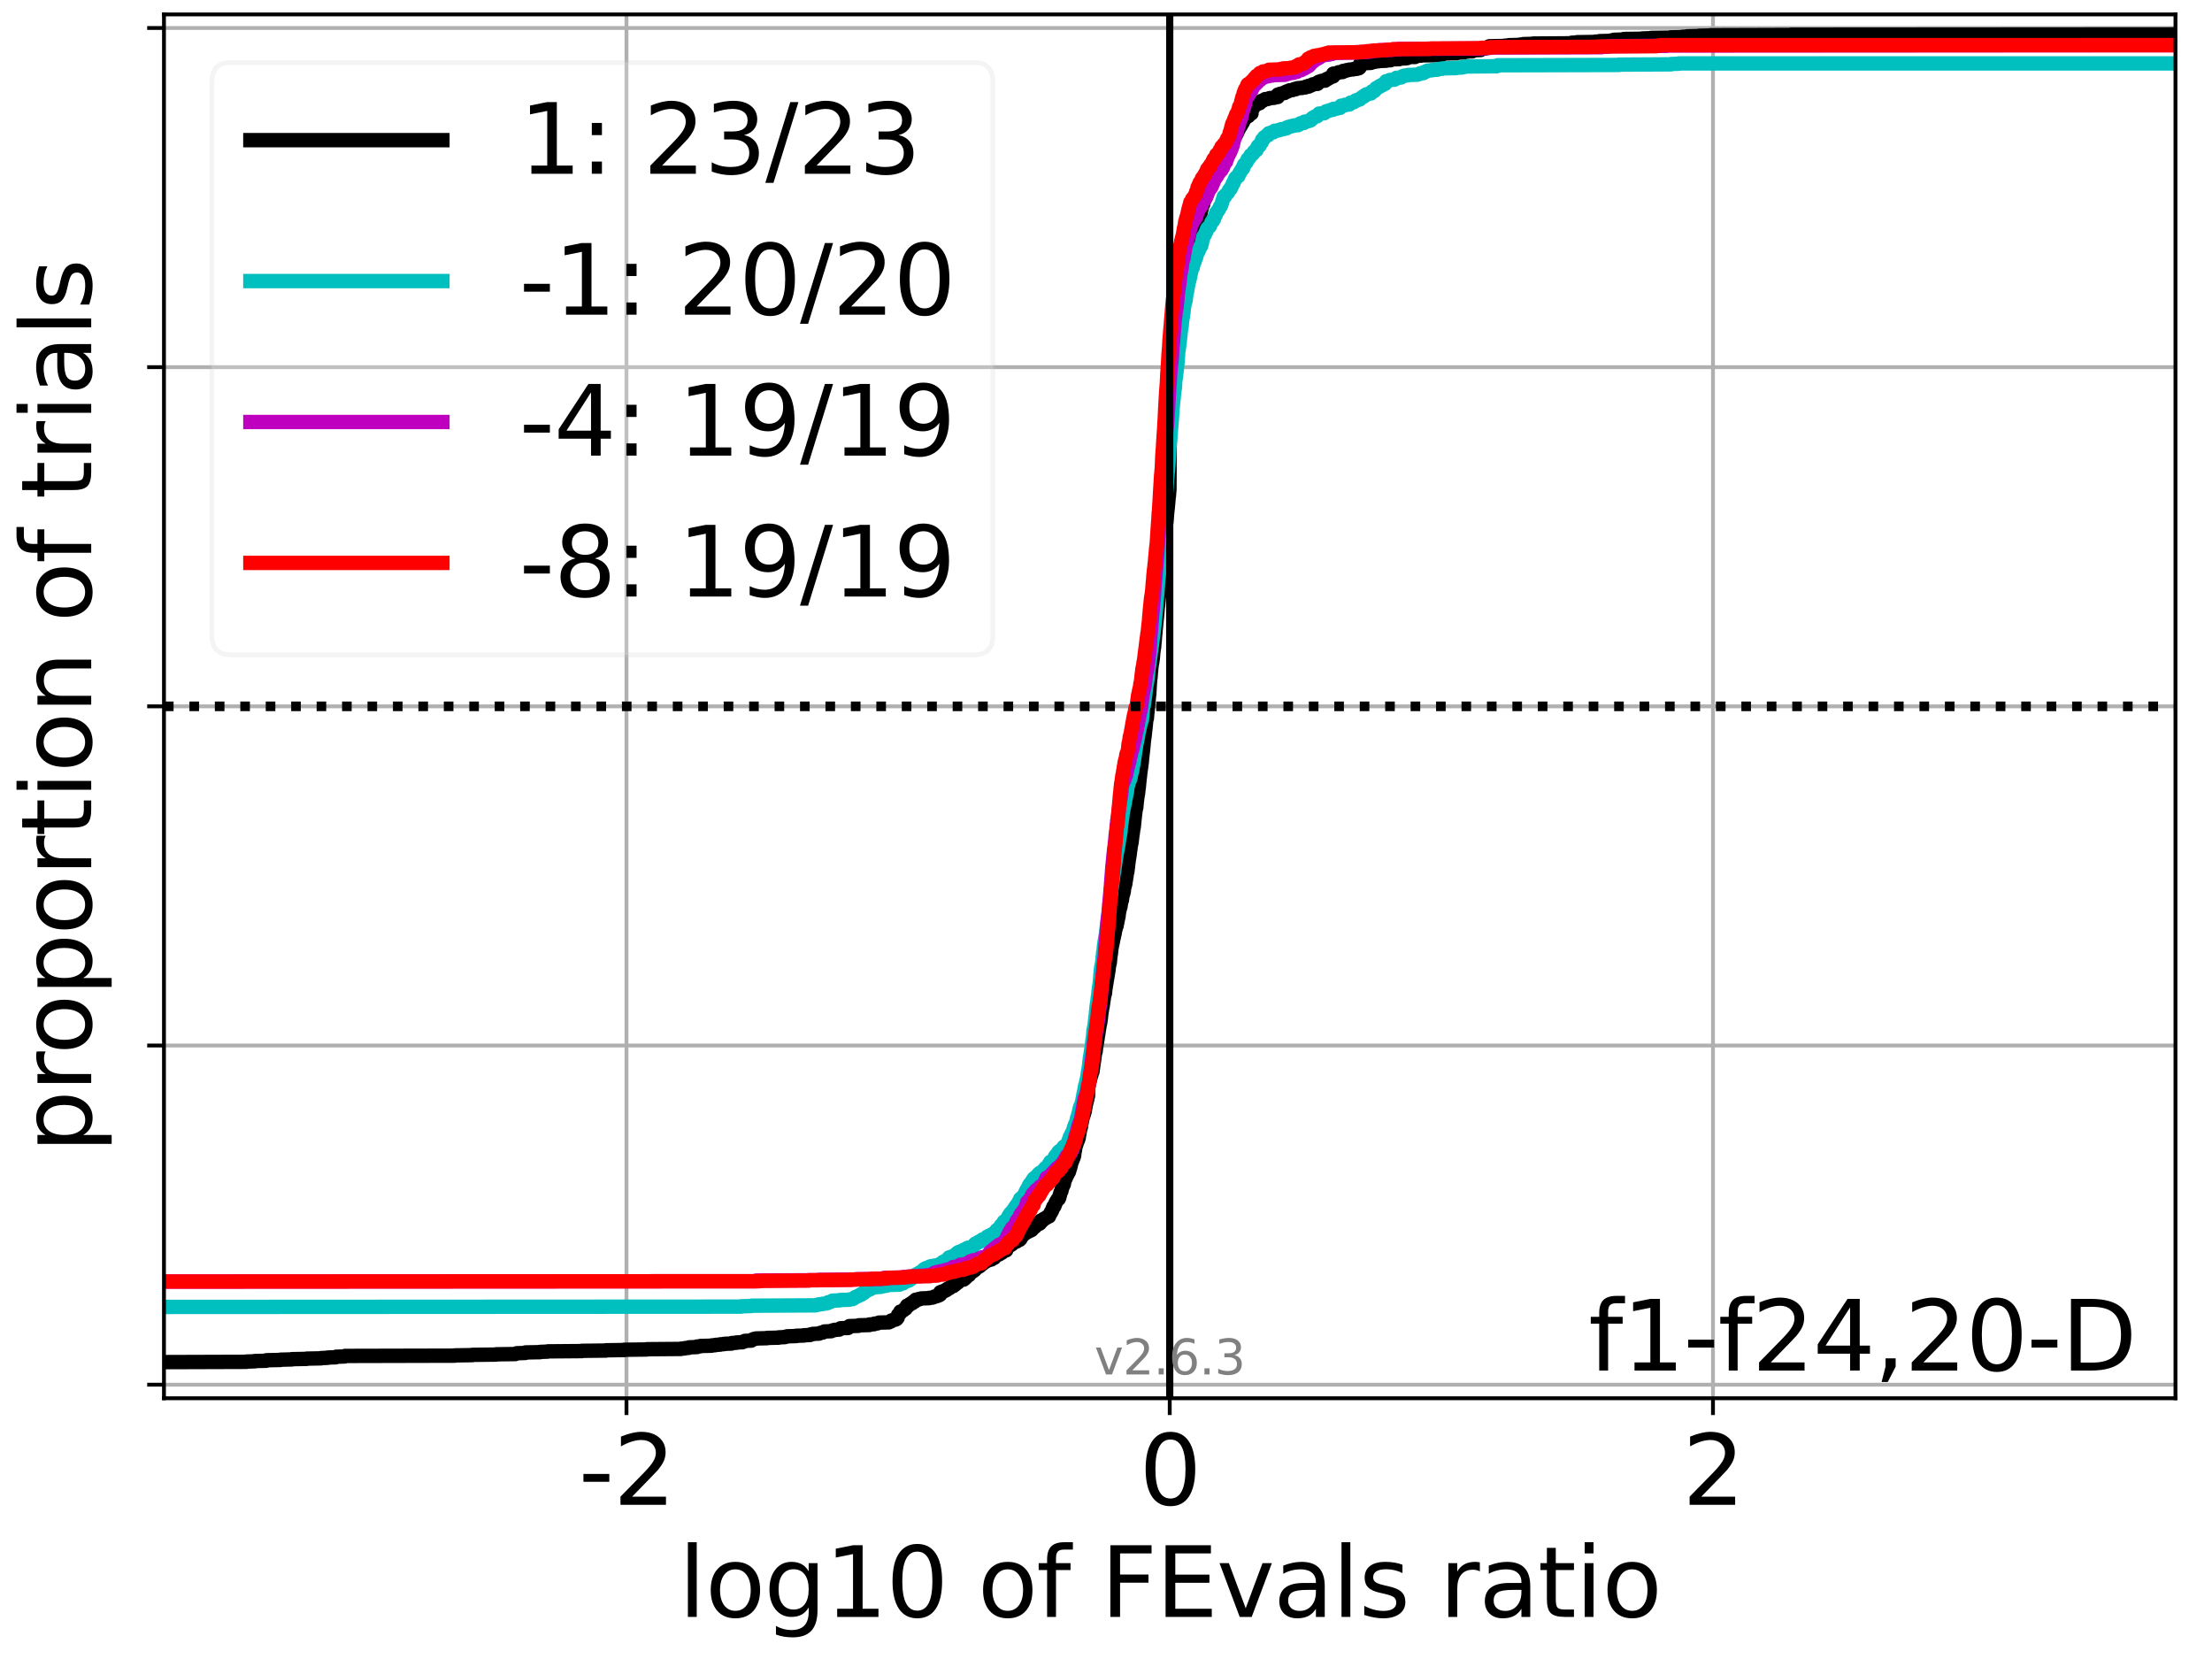 <?xml version="1.0" encoding="utf-8" standalone="no"?>
<!DOCTYPE svg PUBLIC "-//W3C//DTD SVG 1.1//EN"
  "http://www.w3.org/Graphics/SVG/1.1/DTD/svg11.dtd">
<svg xmlns:xlink="http://www.w3.org/1999/xlink" width="460.8pt" height="345.6pt" viewBox="0 0 460.8 345.6" xmlns="http://www.w3.org/2000/svg" version="1.1">
 <defs>
  <style type="text/css">*{stroke-linejoin: round; stroke-linecap: butt}</style>
 </defs>
 <g id="figure_1">
  <g id="patch_1">
   <path d="M 0 345.6 
L 460.8 345.6 
L 460.8 0 
L 0 0 
z
" style="fill: #ffffff"/>
  </g>
  <g id="axes_1">
   <g id="patch_2">
    <path d="M 34.16 291.28 
L 453.192 291.28 
L 453.192 3 
L 34.16 3 
z
" style="fill: #ffffff"/>
   </g>
   <g id="matplotlib.axis_1">
    <g id="xtick_1">
     <g id="line2d_1">
      <path d="M 130.508 291.28 
L 130.508 3 
" clip-path="url(#pd825bff15b)" style="fill: none; stroke: #b0b0b0; stroke-width: 0.8; stroke-linecap: square"/>
     </g>
     <g id="line2d_2">
      <defs>
       <path id="m17152826ac" d="M 0 0 
L 0 3.5 
" style="stroke: #000000; stroke-width: 0.8"/>
      </defs>
      <g>
       <use xlink:href="#m17152826ac" x="130.508" y="291.28" style="stroke: #000000; stroke-width: 0.8"/>
      </g>
     </g>
     <g id="text_1">
      <!-- -2 -->
      <g transform="translate(120.538 313.477)scale(0.2 -0.2)">
       <defs>
        <path id="DejaVuSans-2d" d="M 313 2009 
L 1997 2009 
L 1997 1497 
L 313 1497 
L 313 2009 
z
" transform="scale(0.016)"/>
        <path id="DejaVuSans-32" d="M 1228 531 
L 3431 531 
L 3431 0 
L 469 0 
L 469 531 
Q 828 903 1448 1529 
Q 2069 2156 2228 2338 
Q 2531 2678 2651 2914 
Q 2772 3150 2772 3378 
Q 2772 3750 2511 3984 
Q 2250 4219 1831 4219 
Q 1534 4219 1204 4116 
Q 875 4013 500 3803 
L 500 4441 
Q 881 4594 1212 4672 
Q 1544 4750 1819 4750 
Q 2544 4750 2975 4387 
Q 3406 4025 3406 3419 
Q 3406 3131 3298 2873 
Q 3191 2616 2906 2266 
Q 2828 2175 2409 1742 
Q 1991 1309 1228 531 
z
" transform="scale(0.016)"/>
       </defs>
       <use xlink:href="#DejaVuSans-2d"/>
       <use xlink:href="#DejaVuSans-32" x="36.084"/>
      </g>
     </g>
    </g>
    <g id="xtick_2">
     <g id="line2d_3">
      <path d="M 243.676 291.28 
L 243.676 3 
" clip-path="url(#pd825bff15b)" style="fill: none; stroke: #b0b0b0; stroke-width: 0.8; stroke-linecap: square"/>
     </g>
     <g id="line2d_4">
      <g>
       <use xlink:href="#m17152826ac" x="243.676" y="291.28" style="stroke: #000000; stroke-width: 0.8"/>
      </g>
     </g>
     <g id="text_2">
      <!-- 0 -->
      <g transform="translate(237.314 313.477)scale(0.2 -0.2)">
       <defs>
        <path id="DejaVuSans-30" d="M 2034 4250 
Q 1547 4250 1301 3770 
Q 1056 3291 1056 2328 
Q 1056 1369 1301 889 
Q 1547 409 2034 409 
Q 2525 409 2770 889 
Q 3016 1369 3016 2328 
Q 3016 3291 2770 3770 
Q 2525 4250 2034 4250 
z
M 2034 4750 
Q 2819 4750 3233 4129 
Q 3647 3509 3647 2328 
Q 3647 1150 3233 529 
Q 2819 -91 2034 -91 
Q 1250 -91 836 529 
Q 422 1150 422 2328 
Q 422 3509 836 4129 
Q 1250 4750 2034 4750 
z
" transform="scale(0.016)"/>
       </defs>
       <use xlink:href="#DejaVuSans-30"/>
      </g>
     </g>
    </g>
    <g id="xtick_3">
     <g id="line2d_5">
      <path d="M 356.844 291.28 
L 356.844 3 
" clip-path="url(#pd825bff15b)" style="fill: none; stroke: #b0b0b0; stroke-width: 0.8; stroke-linecap: square"/>
     </g>
     <g id="line2d_6">
      <g>
       <use xlink:href="#m17152826ac" x="356.844" y="291.28" style="stroke: #000000; stroke-width: 0.8"/>
      </g>
     </g>
     <g id="text_3">
      <!-- 2 -->
      <g transform="translate(350.481 313.477)scale(0.2 -0.2)">
       <use xlink:href="#DejaVuSans-32"/>
      </g>
     </g>
    </g>
    <g id="text_4">
     <!-- log10 of FEvals ratio -->
     <g transform="translate(141.371 336.833)scale(0.2 -0.2)">
      <defs>
       <path id="DejaVuSans-6c" d="M 603 4863 
L 1178 4863 
L 1178 0 
L 603 0 
L 603 4863 
z
" transform="scale(0.016)"/>
       <path id="DejaVuSans-6f" d="M 1959 3097 
Q 1497 3097 1228 2736 
Q 959 2375 959 1747 
Q 959 1119 1226 758 
Q 1494 397 1959 397 
Q 2419 397 2687 759 
Q 2956 1122 2956 1747 
Q 2956 2369 2687 2733 
Q 2419 3097 1959 3097 
z
M 1959 3584 
Q 2709 3584 3137 3096 
Q 3566 2609 3566 1747 
Q 3566 888 3137 398 
Q 2709 -91 1959 -91 
Q 1206 -91 779 398 
Q 353 888 353 1747 
Q 353 2609 779 3096 
Q 1206 3584 1959 3584 
z
" transform="scale(0.016)"/>
       <path id="DejaVuSans-67" d="M 2906 1791 
Q 2906 2416 2648 2759 
Q 2391 3103 1925 3103 
Q 1463 3103 1205 2759 
Q 947 2416 947 1791 
Q 947 1169 1205 825 
Q 1463 481 1925 481 
Q 2391 481 2648 825 
Q 2906 1169 2906 1791 
z
M 3481 434 
Q 3481 -459 3084 -895 
Q 2688 -1331 1869 -1331 
Q 1566 -1331 1297 -1286 
Q 1028 -1241 775 -1147 
L 775 -588 
Q 1028 -725 1275 -790 
Q 1522 -856 1778 -856 
Q 2344 -856 2625 -561 
Q 2906 -266 2906 331 
L 2906 616 
Q 2728 306 2450 153 
Q 2172 0 1784 0 
Q 1141 0 747 490 
Q 353 981 353 1791 
Q 353 2603 747 3093 
Q 1141 3584 1784 3584 
Q 2172 3584 2450 3431 
Q 2728 3278 2906 2969 
L 2906 3500 
L 3481 3500 
L 3481 434 
z
" transform="scale(0.016)"/>
       <path id="DejaVuSans-31" d="M 794 531 
L 1825 531 
L 1825 4091 
L 703 3866 
L 703 4441 
L 1819 4666 
L 2450 4666 
L 2450 531 
L 3481 531 
L 3481 0 
L 794 0 
L 794 531 
z
" transform="scale(0.016)"/>
       <path id="DejaVuSans-20" transform="scale(0.016)"/>
       <path id="DejaVuSans-66" d="M 2375 4863 
L 2375 4384 
L 1825 4384 
Q 1516 4384 1395 4259 
Q 1275 4134 1275 3809 
L 1275 3500 
L 2222 3500 
L 2222 3053 
L 1275 3053 
L 1275 0 
L 697 0 
L 697 3053 
L 147 3053 
L 147 3500 
L 697 3500 
L 697 3744 
Q 697 4328 969 4595 
Q 1241 4863 1831 4863 
L 2375 4863 
z
" transform="scale(0.016)"/>
       <path id="DejaVuSans-46" d="M 628 4666 
L 3309 4666 
L 3309 4134 
L 1259 4134 
L 1259 2759 
L 3109 2759 
L 3109 2228 
L 1259 2228 
L 1259 0 
L 628 0 
L 628 4666 
z
" transform="scale(0.016)"/>
       <path id="DejaVuSans-45" d="M 628 4666 
L 3578 4666 
L 3578 4134 
L 1259 4134 
L 1259 2753 
L 3481 2753 
L 3481 2222 
L 1259 2222 
L 1259 531 
L 3634 531 
L 3634 0 
L 628 0 
L 628 4666 
z
" transform="scale(0.016)"/>
       <path id="DejaVuSans-76" d="M 191 3500 
L 800 3500 
L 1894 563 
L 2988 3500 
L 3597 3500 
L 2284 0 
L 1503 0 
L 191 3500 
z
" transform="scale(0.016)"/>
       <path id="DejaVuSans-61" d="M 2194 1759 
Q 1497 1759 1228 1600 
Q 959 1441 959 1056 
Q 959 750 1161 570 
Q 1363 391 1709 391 
Q 2188 391 2477 730 
Q 2766 1069 2766 1631 
L 2766 1759 
L 2194 1759 
z
M 3341 1997 
L 3341 0 
L 2766 0 
L 2766 531 
Q 2569 213 2275 61 
Q 1981 -91 1556 -91 
Q 1019 -91 701 211 
Q 384 513 384 1019 
Q 384 1609 779 1909 
Q 1175 2209 1959 2209 
L 2766 2209 
L 2766 2266 
Q 2766 2663 2505 2880 
Q 2244 3097 1772 3097 
Q 1472 3097 1187 3025 
Q 903 2953 641 2809 
L 641 3341 
Q 956 3463 1253 3523 
Q 1550 3584 1831 3584 
Q 2591 3584 2966 3190 
Q 3341 2797 3341 1997 
z
" transform="scale(0.016)"/>
       <path id="DejaVuSans-73" d="M 2834 3397 
L 2834 2853 
Q 2591 2978 2328 3040 
Q 2066 3103 1784 3103 
Q 1356 3103 1142 2972 
Q 928 2841 928 2578 
Q 928 2378 1081 2264 
Q 1234 2150 1697 2047 
L 1894 2003 
Q 2506 1872 2764 1633 
Q 3022 1394 3022 966 
Q 3022 478 2636 193 
Q 2250 -91 1575 -91 
Q 1294 -91 989 -36 
Q 684 19 347 128 
L 347 722 
Q 666 556 975 473 
Q 1284 391 1588 391 
Q 1994 391 2212 530 
Q 2431 669 2431 922 
Q 2431 1156 2273 1281 
Q 2116 1406 1581 1522 
L 1381 1569 
Q 847 1681 609 1914 
Q 372 2147 372 2553 
Q 372 3047 722 3315 
Q 1072 3584 1716 3584 
Q 2034 3584 2315 3537 
Q 2597 3491 2834 3397 
z
" transform="scale(0.016)"/>
       <path id="DejaVuSans-72" d="M 2631 2963 
Q 2534 3019 2420 3045 
Q 2306 3072 2169 3072 
Q 1681 3072 1420 2755 
Q 1159 2438 1159 1844 
L 1159 0 
L 581 0 
L 581 3500 
L 1159 3500 
L 1159 2956 
Q 1341 3275 1631 3429 
Q 1922 3584 2338 3584 
Q 2397 3584 2469 3576 
Q 2541 3569 2628 3553 
L 2631 2963 
z
" transform="scale(0.016)"/>
       <path id="DejaVuSans-74" d="M 1172 4494 
L 1172 3500 
L 2356 3500 
L 2356 3053 
L 1172 3053 
L 1172 1153 
Q 1172 725 1289 603 
Q 1406 481 1766 481 
L 2356 481 
L 2356 0 
L 1766 0 
Q 1100 0 847 248 
Q 594 497 594 1153 
L 594 3053 
L 172 3053 
L 172 3500 
L 594 3500 
L 594 4494 
L 1172 4494 
z
" transform="scale(0.016)"/>
       <path id="DejaVuSans-69" d="M 603 3500 
L 1178 3500 
L 1178 0 
L 603 0 
L 603 3500 
z
M 603 4863 
L 1178 4863 
L 1178 4134 
L 603 4134 
L 603 4863 
z
" transform="scale(0.016)"/>
      </defs>
      <use xlink:href="#DejaVuSans-6c"/>
      <use xlink:href="#DejaVuSans-6f" x="27.783"/>
      <use xlink:href="#DejaVuSans-67" x="88.965"/>
      <use xlink:href="#DejaVuSans-31" x="152.441"/>
      <use xlink:href="#DejaVuSans-30" x="216.064"/>
      <use xlink:href="#DejaVuSans-20" x="279.688"/>
      <use xlink:href="#DejaVuSans-6f" x="311.475"/>
      <use xlink:href="#DejaVuSans-66" x="372.656"/>
      <use xlink:href="#DejaVuSans-20" x="407.861"/>
      <use xlink:href="#DejaVuSans-46" x="439.648"/>
      <use xlink:href="#DejaVuSans-45" x="497.168"/>
      <use xlink:href="#DejaVuSans-76" x="560.352"/>
      <use xlink:href="#DejaVuSans-61" x="619.531"/>
      <use xlink:href="#DejaVuSans-6c" x="680.811"/>
      <use xlink:href="#DejaVuSans-73" x="708.594"/>
      <use xlink:href="#DejaVuSans-20" x="760.693"/>
      <use xlink:href="#DejaVuSans-72" x="792.48"/>
      <use xlink:href="#DejaVuSans-61" x="833.594"/>
      <use xlink:href="#DejaVuSans-74" x="894.873"/>
      <use xlink:href="#DejaVuSans-69" x="934.082"/>
      <use xlink:href="#DejaVuSans-6f" x="961.865"/>
     </g>
    </g>
   </g>
   <g id="matplotlib.axis_2">
    <g id="ytick_1">
     <g id="line2d_7">
      <path d="M 34.16 288.454 
L 453.192 288.454 
" clip-path="url(#pd825bff15b)" style="fill: none; stroke: #b0b0b0; stroke-width: 0.8; stroke-linecap: square"/>
     </g>
     <g id="line2d_8">
      <defs>
       <path id="mc3d22bdc7b" d="M 0 0 
L -3.5 0 
" style="stroke: #000000; stroke-width: 0.8"/>
      </defs>
      <g>
       <use xlink:href="#mc3d22bdc7b" x="34.16" y="288.454" style="stroke: #000000; stroke-width: 0.8"/>
      </g>
     </g>
    </g>
    <g id="ytick_2">
     <g id="line2d_9">
      <path d="M 34.16 217.797 
L 453.192 217.797 
" clip-path="url(#pd825bff15b)" style="fill: none; stroke: #b0b0b0; stroke-width: 0.8; stroke-linecap: square"/>
     </g>
     <g id="line2d_10">
      <g>
       <use xlink:href="#mc3d22bdc7b" x="34.16" y="217.797" style="stroke: #000000; stroke-width: 0.8"/>
      </g>
     </g>
    </g>
    <g id="ytick_3">
     <g id="line2d_11">
      <path d="M 34.16 147.14 
L 453.192 147.14 
" clip-path="url(#pd825bff15b)" style="fill: none; stroke: #b0b0b0; stroke-width: 0.8; stroke-linecap: square"/>
     </g>
     <g id="line2d_12">
      <g>
       <use xlink:href="#mc3d22bdc7b" x="34.16" y="147.14" style="stroke: #000000; stroke-width: 0.8"/>
      </g>
     </g>
    </g>
    <g id="ytick_4">
     <g id="line2d_13">
      <path d="M 34.16 76.483 
L 453.192 76.483 
" clip-path="url(#pd825bff15b)" style="fill: none; stroke: #b0b0b0; stroke-width: 0.8; stroke-linecap: square"/>
     </g>
     <g id="line2d_14">
      <g>
       <use xlink:href="#mc3d22bdc7b" x="34.16" y="76.483" style="stroke: #000000; stroke-width: 0.8"/>
      </g>
     </g>
    </g>
    <g id="ytick_5">
     <g id="line2d_15">
      <path d="M 34.16 5.826 
L 453.192 5.826 
" clip-path="url(#pd825bff15b)" style="fill: none; stroke: #b0b0b0; stroke-width: 0.8; stroke-linecap: square"/>
     </g>
     <g id="line2d_16">
      <g>
       <use xlink:href="#mc3d22bdc7b" x="34.16" y="5.826" style="stroke: #000000; stroke-width: 0.8"/>
      </g>
     </g>
    </g>
    <g id="text_5">
     <!-- proportion of trials -->
     <g transform="translate(19.001 240.146)rotate(-90)scale(0.2 -0.2)">
      <defs>
       <path id="DejaVuSans-70" d="M 1159 525 
L 1159 -1331 
L 581 -1331 
L 581 3500 
L 1159 3500 
L 1159 2969 
Q 1341 3281 1617 3432 
Q 1894 3584 2278 3584 
Q 2916 3584 3314 3078 
Q 3713 2572 3713 1747 
Q 3713 922 3314 415 
Q 2916 -91 2278 -91 
Q 1894 -91 1617 61 
Q 1341 213 1159 525 
z
M 3116 1747 
Q 3116 2381 2855 2742 
Q 2594 3103 2138 3103 
Q 1681 3103 1420 2742 
Q 1159 2381 1159 1747 
Q 1159 1113 1420 752 
Q 1681 391 2138 391 
Q 2594 391 2855 752 
Q 3116 1113 3116 1747 
z
" transform="scale(0.016)"/>
       <path id="DejaVuSans-6e" d="M 3513 2113 
L 3513 0 
L 2938 0 
L 2938 2094 
Q 2938 2591 2744 2837 
Q 2550 3084 2163 3084 
Q 1697 3084 1428 2787 
Q 1159 2491 1159 1978 
L 1159 0 
L 581 0 
L 581 3500 
L 1159 3500 
L 1159 2956 
Q 1366 3272 1645 3428 
Q 1925 3584 2291 3584 
Q 2894 3584 3203 3211 
Q 3513 2838 3513 2113 
z
" transform="scale(0.016)"/>
      </defs>
      <use xlink:href="#DejaVuSans-70"/>
      <use xlink:href="#DejaVuSans-72" x="63.477"/>
      <use xlink:href="#DejaVuSans-6f" x="102.34"/>
      <use xlink:href="#DejaVuSans-70" x="163.521"/>
      <use xlink:href="#DejaVuSans-6f" x="226.998"/>
      <use xlink:href="#DejaVuSans-72" x="288.18"/>
      <use xlink:href="#DejaVuSans-74" x="329.293"/>
      <use xlink:href="#DejaVuSans-69" x="368.502"/>
      <use xlink:href="#DejaVuSans-6f" x="396.285"/>
      <use xlink:href="#DejaVuSans-6e" x="457.467"/>
      <use xlink:href="#DejaVuSans-20" x="520.846"/>
      <use xlink:href="#DejaVuSans-6f" x="552.633"/>
      <use xlink:href="#DejaVuSans-66" x="613.814"/>
      <use xlink:href="#DejaVuSans-20" x="649.02"/>
      <use xlink:href="#DejaVuSans-74" x="680.807"/>
      <use xlink:href="#DejaVuSans-72" x="720.016"/>
      <use xlink:href="#DejaVuSans-69" x="761.129"/>
      <use xlink:href="#DejaVuSans-61" x="788.912"/>
      <use xlink:href="#DejaVuSans-6c" x="850.191"/>
      <use xlink:href="#DejaVuSans-73" x="877.975"/>
     </g>
    </g>
   </g>
   <g id="line2d_17">
    <path d="M 34.16 283.752 
L 51.292 283.696 
L 51.292 283.64 
L 53.088 283.584 
L 53.088 283.528 
L 55.445 283.472 
L 55.52 283.36 
L 58.423 283.304 
L 58.423 283.248 
L 60.796 283.192 
L 60.796 283.136 
L 63.884 283.08 
L 63.884 283.024 
L 66.863 282.968 
L 66.863 282.912 
L 68.273 282.856 
L 68.273 282.8 
L 69.959 282.744 
L 70.029 282.632 
L 71.8 282.576 
L 71.866 282.464 
L 94.752 282.408 
L 94.752 282.352 
L 98.403 282.296 
L 98.403 282.24 
L 103.325 282.184 
L 103.325 282.128 
L 107.353 282.072 
L 107.353 282.016 
L 107.637 281.96 
L 107.637 281.904 
L 109.407 281.848 
L 109.473 281.736 
L 112.511 281.681 
L 112.511 281.625 
L 114.097 281.569 
L 114.097 281.513 
L 121.208 281.457 
L 121.208 281.401 
L 126.233 281.345 
L 126.233 281.289 
L 130.021 281.233 
L 130.021 281.177 
L 134.71 281.121 
L 134.71 281.065 
L 141.857 281.009 
L 141.857 280.953 
L 142.655 280.897 
L 142.655 280.841 
L 143.474 280.785 
L 143.559 280.673 
L 145.199 280.617 
L 145.199 280.505 
L 145.932 280.449 
L 145.932 280.393 
L 148.22 280.337 
L 148.22 280.281 
L 149.02 280.225 
L 149.02 280.169 
L 150.016 280.113 
L 150.016 280.057 
L 150.854 280.001 
L 150.854 279.945 
L 152.373 279.889 
L 152.448 279.777 
L 153.409 279.721 
L 153.409 279.665 
L 154.671 279.609 
L 154.741 279.497 
L 155.095 279.441 
L 155.165 279.329 
L 156.512 279.274 
L 156.578 279.162 
L 156.738 279.106 
L 156.738 279.05 
L 157.002 278.994 
L 157.002 278.938 
L 157.494 278.882 
L 157.494 278.826 
L 159.791 278.77 
L 159.791 278.714 
L 162.22 278.658 
L 162.22 278.602 
L 163.498 278.546 
L 163.498 278.49 
L 163.979 278.434 
L 163.979 278.378 
L 165.871 278.322 
L 165.871 278.266 
L 167.52 278.21 
L 167.52 278.154 
L 168.769 278.098 
L 168.816 277.986 
L 169.315 277.93 
L 169.315 277.874 
L 170.603 277.818 
L 170.603 277.762 
L 170.911 277.706 
L 170.911 277.65 
L 171.41 277.594 
L 171.496 277.482 
L 171.747 277.426 
L 171.747 277.37 
L 173.159 277.314 
L 173.159 277.258 
L 173.39 277.202 
L 173.39 277.146 
L 173.842 277.09 
L 173.842 277.034 
L 174.821 276.978 
L 174.915 276.811 
L 175.105 276.755 
L 175.105 276.699 
L 176.677 276.643 
L 176.751 276.475 
L 176.875 276.419 
L 176.941 276.251 
L 178.824 276.195 
L 178.889 276.083 
L 181.09 276.027 
L 181.098 275.915 
L 182.068 275.859 
L 182.136 275.747 
L 182.781 275.691 
L 182.781 275.635 
L 183.095 275.579 
L 183.095 275.523 
L 185.186 275.467 
L 185.235 275.355 
L 185.567 275.299 
L 185.611 275.187 
L 185.709 275.131 
L 185.709 275.075 
L 186.075 275.019 
L 186.075 274.963 
L 186.531 274.907 
L 186.531 274.851 
L 186.77 274.795 
L 186.814 274.571 
L 186.998 274.515 
L 187.092 273.9 
L 187.24 273.844 
L 187.284 273.676 
L 187.465 273.62 
L 187.559 273.228 
L 187.873 273.172 
L 187.983 273.06 
L 188.135 273.004 
L 188.135 272.948 
L 188.291 272.892 
L 188.336 272.78 
L 188.47 272.724 
L 188.47 272.668 
L 188.669 272.612 
L 188.754 272.444 
L 188.843 272.388 
L 188.948 271.997 
L 189.32 271.941 
L 189.397 271.773 
L 189.533 271.717 
L 189.533 271.661 
L 189.728 271.605 
L 189.728 271.549 
L 190.026 271.493 
L 190.071 271.325 
L 190.191 271.269 
L 190.191 271.213 
L 190.554 271.157 
L 190.609 270.989 
L 190.699 270.933 
L 190.742 270.765 
L 191.388 270.709 
L 191.407 270.597 
L 191.926 270.541 
L 191.926 270.485 
L 193.547 270.429 
L 193.547 270.373 
L 194.239 270.317 
L 194.239 270.261 
L 194.574 270.205 
L 194.66 270.093 
L 195.098 270.037 
L 195.098 269.981 
L 195.414 269.925 
L 195.414 269.869 
L 195.688 269.813 
L 195.688 269.757 
L 195.857 269.701 
L 195.871 269.198 
L 196.126 269.142 
L 196.126 269.086 
L 196.447 269.03 
L 196.447 268.974 
L 196.866 268.918 
L 196.899 268.806 
L 197.168 268.75 
L 197.194 268.582 
L 197.408 268.526 
L 197.475 268.414 
L 197.803 268.358 
L 197.861 268.246 
L 197.984 268.19 
L 198.024 268.078 
L 198.249 268.022 
L 198.249 267.966 
L 198.607 267.91 
L 198.611 267.798 
L 198.816 267.742 
L 198.914 267.63 
L 199.052 267.574 
L 199.127 267.406 
L 199.273 267.35 
L 199.284 267.238 
L 199.552 267.182 
L 199.645 266.847 
L 199.785 266.791 
L 199.785 266.735 
L 200.206 266.679 
L 200.206 266.623 
L 200.754 266.567 
L 200.847 266.399 
L 201.027 266.343 
L 201.094 266.231 
L 201.197 266.175 
L 201.275 266.063 
L 201.373 266.007 
L 201.477 265.783 
L 201.592 265.727 
L 201.592 265.671 
L 201.879 265.615 
L 201.986 265.391 
L 202.059 265.335 
L 202.136 265.167 
L 202.253 265.111 
L 202.253 265.055 
L 202.467 264.999 
L 202.467 264.943 
L 202.641 264.887 
L 202.707 264.775 
L 202.877 264.72 
L 202.93 264.608 
L 203.094 264.552 
L 203.178 264.384 
L 203.281 264.328 
L 203.348 264.216 
L 203.482 264.16 
L 203.487 264.048 
L 203.708 263.992 
L 203.708 263.936 
L 203.942 263.88 
L 203.983 263.768 
L 204.126 263.768 
L 204.126 263.712 
L 204.129 263.376 
L 204.665 263.32 
L 204.707 263.152 
L 204.939 263.096 
L 205.013 262.984 
L 205.202 262.928 
L 205.226 262.816 
L 205.416 262.76 
L 205.504 262.592 
L 205.981 262.536 
L 205.981 262.424 
L 206.525 262.368 
L 206.591 262.201 
L 206.858 262.145 
L 206.858 262.089 
L 207.125 262.033 
L 207.236 261.753 
L 207.422 261.697 
L 207.483 261.585 
L 207.602 261.529 
L 207.602 261.473 
L 207.866 261.417 
L 207.866 261.361 
L 208.155 261.305 
L 208.157 261.193 
L 208.425 261.137 
L 208.441 261.025 
L 208.711 260.969 
L 208.807 260.745 
L 209 260.689 
L 209 260.633 
L 209.341 260.577 
L 209.349 260.465 
L 209.609 260.465 
L 209.609 260.409 
L 209.658 259.738 
L 209.805 259.682 
L 209.852 259.57 
L 210.041 259.514 
L 210.041 259.458 
L 210.537 259.402 
L 210.599 259.29 
L 210.776 259.234 
L 210.806 259.122 
L 210.987 259.066 
L 211.018 258.898 
L 211.289 258.842 
L 211.344 258.674 
L 211.801 258.618 
L 211.892 258.506 
L 211.995 258.45 
L 212.081 258.338 
L 212.403 258.282 
L 212.475 258.17 
L 212.573 258.114 
L 212.66 257.778 
L 212.761 257.722 
L 212.811 257.61 
L 212.89 257.61 
L 212.89 257.554 
L 212.903 257.275 
L 213.157 257.219 
L 213.265 257.051 
L 213.446 257.051 
L 213.446 256.995 
L 213.544 256.883 
L 213.756 256.827 
L 213.776 256.715 
L 214.07 256.659 
L 214.125 256.547 
L 214.392 256.491 
L 214.392 256.435 
L 214.616 256.379 
L 214.616 256.323 
L 214.862 256.267 
L 214.906 256.155 
L 215.035 256.099 
L 215.099 255.819 
L 215.344 255.763 
L 215.37 255.651 
L 215.589 255.595 
L 215.672 255.259 
L 215.822 255.203 
L 215.87 255.091 
L 216.309 255.036 
L 216.309 254.98 
L 216.546 254.924 
L 216.546 254.868 
L 216.679 254.812 
L 216.727 254.308 
L 217.202 254.252 
L 217.245 254.084 
L 217.335 254.028 
L 217.335 253.972 
L 217.547 253.916 
L 217.547 253.86 
L 217.795 253.804 
L 217.862 253.692 
L 218.088 253.636 
L 218.159 253.468 
L 218.526 253.412 
L 218.615 253.076 
L 218.65 253.076 
L 218.65 253.02 
L 218.726 252.852 
L 218.833 252.796 
L 218.906 252.517 
L 219.024 252.461 
L 219.124 252.237 
L 219.172 252.181 
L 219.283 251.733 
L 219.384 251.677 
L 219.46 251.341 
L 219.648 251.285 
L 219.733 250.949 
L 219.8 250.893 
L 219.898 250.557 
L 219.962 250.501 
L 220.042 250.277 
L 220.11 250.221 
L 220.202 250.054 
L 220.276 249.998 
L 220.331 249.83 
L 220.539 249.774 
L 220.65 249.55 
L 220.674 249.494 
L 220.725 249.046 
L 220.807 248.99 
L 220.91 248.43 
L 220.96 248.374 
L 221.028 248.206 
L 221.11 248.15 
L 221.2 247.591 
L 221.254 247.535 
L 221.352 247.199 
L 221.417 247.143 
L 221.511 246.807 
L 221.606 246.751 
L 221.717 246.135 
L 221.751 246.079 
L 221.857 245.687 
L 221.932 245.631 
L 222.042 245.296 
L 222.102 245.24 
L 222.21 244.904 
L 222.225 244.848 
L 222.277 244.736 
L 222.374 244.68 
L 222.45 244.456 
L 222.515 244.4 
L 222.583 244.232 
L 222.653 244.176 
L 222.762 243.84 
L 222.775 243.784 
L 222.851 243.392 
L 222.922 243.336 
L 223.015 242.889 
L 223.051 242.833 
L 223.156 242.329 
L 223.185 242.273 
L 223.277 241.993 
L 223.321 241.937 
L 223.365 241.657 
L 223.456 241.601 
L 223.561 241.209 
L 223.64 241.153 
L 223.749 240.761 
L 223.763 240.705 
L 223.858 239.81 
L 223.904 239.754 
L 224.009 239.082 
L 224.039 239.026 
L 224.142 238.466 
L 224.23 238.41 
L 224.318 237.963 
L 224.396 237.907 
L 224.503 237.515 
L 224.588 237.459 
L 224.694 237.011 
L 224.729 236.955 
L 224.817 236.227 
L 224.867 236.171 
L 224.965 235.444 
L 225.011 235.388 
L 225.115 234.884 
L 225.164 234.828 
L 225.261 233.932 
L 225.333 233.876 
L 225.442 233.205 
L 225.458 233.149 
L 225.562 232.757 
L 225.585 232.701 
L 225.659 232.421 
L 225.709 232.365 
L 225.811 232.029 
L 225.835 231.973 
L 225.937 231.525 
L 225.98 231.469 
L 226.08 230.798 
L 226.094 230.742 
L 226.187 230.126 
L 226.227 230.07 
L 226.338 229.51 
L 226.381 229.454 
L 226.492 229.006 
L 226.502 228.95 
L 226.584 228.39 
L 226.643 228.335 
L 226.741 226.375 
L 226.769 226.319 
L 226.88 225.592 
L 226.925 225.536 
L 227.027 225.032 
L 227.068 224.976 
L 227.179 224.472 
L 227.198 224.416 
L 227.286 223.968 
L 227.36 223.912 
L 227.47 223.297 
L 227.582 223.241 
L 227.692 222.401 
L 227.703 222.345 
L 227.813 221.449 
L 227.842 221.393 
L 227.952 220.666 
L 227.968 220.61 
L 228.069 219.658 
L 228.09 219.602 
L 228.198 219.098 
L 228.242 219.042 
L 228.344 218.091 
L 228.371 218.035 
L 228.466 217.363 
L 228.492 217.307 
L 228.596 216.579 
L 228.623 216.523 
L 228.73 215.572 
L 228.772 215.516 
L 228.878 214.788 
L 228.891 214.732 
L 228.994 214.004 
L 229.01 214.004 
L 229.01 213.948 
L 229.118 213.277 
L 229.165 213.221 
L 229.275 212.493 
L 229.285 212.437 
L 229.396 211.429 
L 229.405 211.374 
L 229.503 210.646 
L 229.523 210.59 
L 229.623 209.806 
L 229.676 209.75 
L 229.787 209.022 
L 229.792 208.967 
L 229.902 208.239 
L 229.916 208.183 
L 230.003 207.455 
L 230.049 207.399 
L 230.138 207.007 
L 230.18 206.951 
L 230.286 205.888 
L 230.312 205.832 
L 230.404 205.16 
L 230.429 205.104 
L 230.533 204.432 
L 230.547 204.376 
L 230.653 203.705 
L 230.664 203.649 
L 230.772 202.977 
L 230.783 202.921 
L 230.882 202.305 
L 230.902 202.249 
L 230.993 201.354 
L 231.025 201.298 
L 231.132 200.626 
L 231.188 200.57 
L 231.299 199.338 
L 231.305 199.282 
L 231.415 198.667 
L 231.423 198.611 
L 231.523 197.603 
L 231.541 197.547 
L 231.642 196.987 
L 231.662 196.931 
L 231.768 196.428 
L 231.794 196.372 
L 231.9 195.7 
L 231.929 195.644 
L 232.04 195.14 
L 232.049 195.084 
L 232.146 194.58 
L 232.19 194.524 
L 232.295 193.853 
L 232.307 193.797 
L 232.413 193.461 
L 232.427 193.405 
L 232.528 192.957 
L 232.6 192.901 
L 232.699 192.285 
L 232.736 192.229 
L 232.845 191.614 
L 232.865 191.558 
L 232.965 191.054 
L 232.997 190.998 
L 233.106 189.99 
L 233.148 189.934 
L 233.255 189.319 
L 233.282 189.263 
L 233.389 188.983 
L 233.41 188.927 
L 233.51 188.143 
L 233.553 188.087 
L 233.64 187.527 
L 233.712 187.527 
L 233.712 187.471 
L 233.819 186.744 
L 233.828 186.688 
L 233.907 186.352 
L 233.96 186.296 
L 234.069 185.792 
L 234.096 185.736 
L 234.199 184.728 
L 234.277 184.673 
L 234.379 184.281 
L 234.402 184.225 
L 234.511 183.441 
L 234.535 183.385 
L 234.638 182.657 
L 234.661 182.601 
L 234.757 181.706 
L 234.836 181.65 
L 234.944 180.754 
L 234.959 180.698 
L 235.063 179.747 
L 235.078 179.691 
L 235.178 178.907 
L 235.202 178.851 
L 235.311 178.123 
L 235.328 178.067 
L 235.439 177.116 
L 235.454 177.06 
L 235.561 176.22 
L 235.583 176.164 
L 235.661 175.66 
L 235.707 175.604 
L 235.813 174.709 
L 235.822 174.653 
L 235.923 173.813 
L 235.95 173.757 
L 236.054 172.861 
L 236.077 172.805 
L 236.185 172.246 
L 236.193 172.19 
L 236.298 171.07 
L 236.305 171.014 
L 236.411 170.007 
L 236.422 169.951 
L 236.527 169.055 
L 236.539 168.999 
L 236.631 168.327 
L 236.699 168.271 
L 236.809 167.04 
L 236.818 166.984 
L 236.924 166.144 
L 236.942 166.088 
L 237.043 165.305 
L 237.084 165.249 
L 237.188 164.185 
L 237.216 164.129 
L 237.325 163.009 
L 237.332 162.953 
L 237.428 162.002 
L 237.447 161.946 
L 237.557 160.882 
L 237.577 160.826 
L 237.685 159.987 
L 237.7 159.931 
L 237.797 159.035 
L 237.828 158.979 
L 237.938 157.748 
L 237.952 157.692 
L 238.06 156.684 
L 238.073 156.628 
L 238.183 155.621 
L 238.191 155.565 
L 238.289 154.333 
L 238.309 154.277 
L 238.412 153.493 
L 238.426 153.437 
L 238.537 152.43 
L 238.545 152.374 
L 238.656 151.366 
L 238.665 151.31 
L 238.775 150.135 
L 238.782 150.079 
L 238.852 149.743 
L 238.906 149.687 
L 239.012 148.399 
L 239.039 148.344 
L 239.146 147.28 
L 239.157 147.224 
L 239.261 145.936 
L 239.276 145.881 
L 239.377 144.705 
L 239.411 144.649 
L 239.516 142.69 
L 239.522 142.634 
L 239.628 141.29 
L 239.662 141.234 
L 239.766 139.947 
L 239.779 139.891 
L 239.886 138.715 
L 239.896 138.659 
L 239.987 138.156 
L 240.012 138.1 
L 240.12 137.316 
L 240.14 137.26 
L 240.249 135.917 
L 240.262 135.861 
L 240.372 134.965 
L 240.409 134.909 
L 240.508 133.734 
L 240.528 133.678 
L 240.635 132.278 
L 240.648 132.222 
L 240.758 130.935 
L 240.782 130.879 
L 240.887 129.703 
L 240.898 129.647 
L 241.007 128.584 
L 241.014 128.528 
L 241.124 127.352 
L 241.125 127.352 
L 241.125 127.296 
L 241.214 126.233 
L 241.254 126.177 
L 241.364 124.889 
L 241.371 124.833 
L 241.455 123.994 
L 241.489 123.938 
L 241.592 122.426 
L 241.616 122.37 
L 241.723 120.747 
L 241.74 120.691 
L 241.841 119.739 
L 241.897 119.683 
L 242 118.396 
L 242.026 118.34 
L 242.13 117.108 
L 242.146 117.052 
L 242.236 115.933 
L 242.267 115.877 
L 242.374 114.645 
L 242.391 114.589 
L 242.491 113.47 
L 242.504 113.414 
L 242.615 112.294 
L 242.626 112.238 
L 242.736 110.671 
L 242.776 110.615 
L 242.885 109.44 
L 242.893 109.384 
L 243.001 108.544 
L 243.008 108.488 
L 243.115 107.089 
L 243.124 107.033 
L 243.229 106.025 
L 243.24 105.969 
L 243.351 104.793 
L 243.356 104.737 
L 243.465 103.45 
L 243.495 103.394 
L 243.606 102.051 
L 243.614 101.995 
L 243.693 87.049 
L 243.741 86.993 
L 243.851 85.985 
L 243.852 85.929 
L 243.952 84.754 
L 243.985 84.698 
L 244.079 83.41 
L 244.109 83.354 
L 244.219 82.347 
L 244.239 82.291 
L 244.335 81.339 
L 244.364 81.283 
L 244.473 80.499 
L 244.481 80.444 
L 244.589 79.1 
L 244.605 79.044 
L 244.714 77.869 
L 244.732 77.813 
L 244.84 76.581 
L 244.844 76.525 
L 244.945 75.518 
L 244.957 75.518 
L 244.957 75.462 
L 245.067 74.398 
L 245.083 74.342 
L 245.192 73.334 
L 245.205 73.278 
L 245.315 72.103 
L 245.32 72.047 
L 245.425 71.151 
L 245.441 71.095 
L 245.55 70.144 
L 245.567 70.088 
L 245.664 68.968 
L 245.686 68.968 
L 245.686 68.912 
L 245.796 67.905 
L 245.798 67.849 
L 245.908 66.561 
L 245.916 66.505 
L 246.025 65.386 
L 246.04 65.33 
L 246.148 64.77 
L 246.168 64.714 
L 246.274 63.986 
L 246.29 63.93 
L 246.397 62.923 
L 246.413 62.867 
L 246.488 62.139 
L 246.527 62.083 
L 246.594 61.523 
L 246.645 61.467 
L 246.752 60.684 
L 246.764 60.628 
L 246.868 59.732 
L 246.899 59.676 
L 247.007 58.78 
L 247.025 58.724 
L 247.133 57.885 
L 247.17 57.829 
L 247.274 57.045 
L 247.288 56.989 
L 247.388 56.205 
L 247.42 56.15 
L 247.53 55.366 
L 247.551 55.31 
L 247.66 54.526 
L 247.67 54.47 
L 247.757 54.078 
L 247.806 54.022 
L 247.891 53.631 
L 247.929 53.575 
L 248.032 53.183 
L 248.059 53.127 
L 248.118 52.679 
L 248.177 52.623 
L 248.281 52.343 
L 248.354 52.287 
L 248.43 51.783 
L 248.476 51.727 
L 248.569 50.72 
L 248.607 50.664 
L 248.709 50.16 
L 248.749 50.104 
L 248.85 49.6 
L 248.888 49.544 
L 248.962 49.096 
L 249.015 49.04 
L 249.097 48.537 
L 249.16 48.481 
L 249.261 47.585 
L 249.337 47.529 
L 249.438 47.025 
L 249.478 46.969 
L 249.586 46.298 
L 249.636 46.242 
L 249.739 45.682 
L 249.805 45.626 
L 249.914 45.29 
L 249.946 45.234 
L 250.057 44.506 
L 250.091 44.45 
L 250.177 43.891 
L 250.219 43.835 
L 250.297 43.499 
L 250.341 43.443 
L 250.433 42.827 
L 250.492 42.771 
L 250.593 42.603 
L 250.646 42.547 
L 250.746 42.099 
L 250.772 42.043 
L 250.852 41.652 
L 250.932 41.596 
L 251.033 41.204 
L 251.175 41.148 
L 251.28 40.7 
L 251.357 40.644 
L 251.444 39.86 
L 251.559 39.804 
L 251.559 39.748 
L 251.714 39.692 
L 251.758 39.412 
L 251.845 39.356 
L 251.944 38.517 
L 251.964 38.461 
L 252.05 38.181 
L 252.104 38.125 
L 252.185 37.845 
L 252.246 37.789 
L 252.352 37.397 
L 252.402 37.341 
L 252.493 36.893 
L 252.612 36.837 
L 252.717 36.558 
L 252.823 36.502 
L 252.919 36.334 
L 252.985 36.278 
L 253.075 36.054 
L 253.118 35.998 
L 253.198 35.662 
L 253.289 35.606 
L 253.374 35.382 
L 253.422 35.326 
L 253.529 35.046 
L 253.589 34.99 
L 253.64 34.71 
L 253.731 34.654 
L 253.831 34.542 
L 253.903 34.486 
L 254.008 34.207 
L 254.027 34.207 
L 254.027 34.151 
L 254.136 33.815 
L 254.317 33.759 
L 254.387 33.591 
L 254.457 33.535 
L 254.511 33.255 
L 254.636 33.199 
L 254.739 32.863 
L 254.804 32.807 
L 254.807 32.695 
L 254.962 32.639 
L 255.041 32.415 
L 255.086 32.415 
L 255.086 32.359 
L 255.167 32.135 
L 255.226 32.079 
L 255.326 31.8 
L 255.365 31.744 
L 255.47 31.576 
L 255.562 31.52 
L 255.648 31.24 
L 255.694 31.184 
L 255.789 30.904 
L 255.91 30.848 
L 255.967 30.512 
L 256.05 30.456 
L 256.146 30.232 
L 256.222 30.176 
L 256.323 29.896 
L 256.436 29.84 
L 256.528 29.56 
L 256.607 29.505 
L 256.705 29.281 
L 256.727 29.225 
L 256.764 29.057 
L 256.905 29.001 
L 256.947 28.833 
L 257.049 28.777 
L 257.154 28.553 
L 257.168 28.497 
L 257.222 28.329 
L 257.399 28.273 
L 257.5 28.049 
L 257.546 27.993 
L 257.616 27.657 
L 257.76 27.601 
L 257.855 27.265 
L 257.871 27.265 
L 257.871 27.209 
L 257.974 26.986 
L 258.06 26.93 
L 258.165 26.65 
L 258.235 26.594 
L 258.345 26.37 
L 258.427 26.314 
L 258.49 26.146 
L 258.548 26.09 
L 258.652 25.866 
L 258.714 25.81 
L 258.814 25.586 
L 258.888 25.53 
L 258.985 25.25 
L 259.054 25.194 
L 259.157 24.858 
L 259.247 24.802 
L 259.294 24.635 
L 259.474 24.579 
L 259.579 24.411 
L 259.777 24.355 
L 259.849 24.243 
L 260.061 24.187 
L 260.146 23.963 
L 260.304 23.907 
L 260.381 23.795 
L 260.548 23.739 
L 260.56 23.627 
L 260.709 23.627 
L 260.709 23.571 
L 260.709 22.675 
L 260.994 22.619 
L 261.096 22.283 
L 261.181 22.228 
L 261.242 22.116 
L 261.309 22.06 
L 261.331 21.948 
L 261.452 21.892 
L 261.452 21.836 
L 261.758 21.78 
L 261.758 21.724 
L 261.988 21.668 
L 262.033 21.556 
L 262.405 21.5 
L 262.483 21.164 
L 262.676 21.108 
L 262.676 21.052 
L 263.088 20.996 
L 263.088 20.94 
L 263.25 20.884 
L 263.25 20.828 
L 263.481 20.772 
L 263.516 20.66 
L 264.164 20.604 
L 264.164 20.548 
L 264.498 20.492 
L 264.498 20.436 
L 265.411 20.38 
L 265.481 20.268 
L 266.178 20.212 
L 266.193 19.709 
L 266.586 19.653 
L 266.668 19.541 
L 267.126 19.485 
L 267.126 19.429 
L 267.611 19.373 
L 267.662 19.261 
L 267.801 19.205 
L 267.801 19.149 
L 268.192 19.093 
L 268.214 18.981 
L 268.539 18.925 
L 268.641 18.813 
L 269.277 18.757 
L 269.277 18.701 
L 269.556 18.645 
L 269.556 18.589 
L 269.917 18.589 
L 269.917 18.533 
L 269.917 18.477 
L 270.318 18.421 
L 270.318 18.365 
L 271.3 18.309 
L 271.3 18.253 
L 271.972 18.197 
L 271.972 18.141 
L 272.108 18.085 
L 272.108 18.029 
L 272.64 18.029 
L 272.64 17.973 
L 272.64 17.861 
L 273.143 17.805 
L 273.245 17.693 
L 273.437 17.637 
L 273.437 17.581 
L 273.948 17.525 
L 273.948 17.469 
L 274.462 17.469 
L 274.462 17.413 
L 274.486 17.19 
L 274.652 17.19 
L 274.652 17.134 
L 274.757 17.022 
L 275.163 16.966 
L 275.27 16.854 
L 276.059 16.798 
L 276.157 16.574 
L 276.482 16.518 
L 276.482 16.406 
L 276.787 16.35 
L 276.849 16.238 
L 277.041 16.182 
L 277.041 16.126 
L 277.3 16.07 
L 277.3 16.014 
L 277.606 15.958 
L 277.606 15.902 
L 277.743 15.902 
L 277.743 15.846 
L 277.743 15.342 
L 278.396 15.286 
L 278.396 15.23 
L 278.734 15.174 
L 278.829 15.062 
L 279.69 15.006 
L 279.772 14.783 
L 280.412 14.727 
L 280.505 14.615 
L 281.091 14.559 
L 281.091 14.503 
L 281.913 14.447 
L 281.913 14.391 
L 282.659 14.335 
L 282.659 14.279 
L 283.066 14.223 
L 283.154 14.111 
L 283.226 14.111 
L 283.226 14.055 
L 283.28 13.439 
L 283.673 13.383 
L 283.783 13.271 
L 284.292 13.215 
L 284.292 13.159 
L 285.569 13.103 
L 285.569 13.047 
L 285.906 12.991 
L 285.906 12.935 
L 286.404 12.879 
L 286.404 12.823 
L 287.137 12.767 
L 287.137 12.711 
L 288.731 12.655 
L 288.731 12.599 
L 289.674 12.544 
L 289.674 12.376 
L 291.495 12.32 
L 291.495 12.32 
L 291.495 12.208 
L 292.889 12.152 
L 292.889 12.096 
L 293.19 12.096 
L 293.19 12.04 
L 293.19 11.984 
L 293.616 11.928 
L 293.616 11.872 
L 294.776 11.872 
L 294.776 11.816 
L 294.776 11.648 
L 296.016 11.592 
L 296.016 11.536 
L 300.26 11.48 
L 300.26 11.256 
L 300.678 11.2 
L 300.678 11.144 
L 303.446 11.088 
L 303.541 10.976 
L 304.925 10.92 
L 304.988 10.808 
L 305.81 10.752 
L 305.81 10.696 
L 306.707 10.696 
L 306.707 10.64 
L 306.707 10.472 
L 308.446 10.416 
L 308.528 10.136 
L 309.443 10.081 
L 309.443 10.025 
L 310.107 9.969 
L 310.107 9.913 
L 310.224 9.913 
L 310.224 9.857 
L 310.265 9.633 
L 313.431 9.577 
L 313.431 9.521 
L 314.344 9.465 
L 314.344 9.409 
L 316.617 9.353 
L 316.617 9.297 
L 317.307 9.241 
L 317.307 9.185 
L 319.405 9.129 
L 319.405 9.073 
L 327.324 9.017 
L 327.405 8.905 
L 328.511 8.849 
L 328.511 8.793 
L 332.31 8.737 
L 332.31 8.681 
L 333.223 8.625 
L 333.223 8.569 
L 335.495 8.513 
L 335.495 8.457 
L 336.104 8.401 
L 336.185 8.289 
L 338.284 8.233 
L 338.29 8.121 
L 342.153 8.065 
L 342.153 8.009 
L 343.957 7.953 
L 343.957 7.897 
L 347.947 7.841 
L 347.947 7.785 
L 350.421 7.729 
L 350.421 7.674 
L 351.475 7.618 
L 351.475 7.562 
L 353.921 7.506 
L 353.921 7.45 
L 356.347 7.394 
L 356.347 7.338 
L 373.129 7.282 
L 373.129 7.226 
L 453.192 7.17 
L 453.192 7.17 
" clip-path="url(#pd825bff15b)" style="fill: none; stroke: #000000; stroke-width: 3; stroke-linecap: square"/>
   </g>
   <g id="line2d_18">
    <path clip-path="url(#pd825bff15b)" style="fill: none; stroke: #000000; stroke-width: 3; stroke-linecap: square"/>
   </g>
   <g id="line2d_19">
    <path d="M 34.16 272.259 
L 154.376 272.194 
L 154.376 272.128 
L 156.545 272.063 
L 156.545 271.998 
L 169.905 271.932 
L 169.905 271.867 
L 170.484 271.802 
L 170.484 271.736 
L 171.31 271.671 
L 171.31 271.606 
L 172.161 271.54 
L 172.161 271.475 
L 172.51 271.41 
L 172.519 271.279 
L 173.038 271.214 
L 173.038 271.149 
L 173.307 271.083 
L 173.387 270.953 
L 174.934 270.887 
L 174.934 270.822 
L 176.951 270.757 
L 176.951 270.692 
L 177.615 270.626 
L 177.615 270.561 
L 177.87 270.496 
L 177.905 270.365 
L 178.105 270.3 
L 178.105 270.234 
L 178.363 270.169 
L 178.363 270.104 
L 178.677 270.039 
L 178.677 269.973 
L 178.975 269.908 
L 179.061 269.777 
L 179.417 269.712 
L 179.503 269.581 
L 179.595 269.516 
L 179.595 269.451 
L 179.953 269.386 
L 180.046 269.255 
L 180.123 269.19 
L 180.208 269.059 
L 180.361 268.994 
L 180.361 268.928 
L 180.663 268.863 
L 180.711 268.667 
L 181.231 268.602 
L 181.332 268.406 
L 181.717 268.341 
L 181.717 268.275 
L 182.2 268.21 
L 182.2 268.145 
L 183.459 268.079 
L 183.459 268.014 
L 184.041 267.949 
L 184.041 267.884 
L 184.754 267.818 
L 184.848 267.688 
L 187.352 267.622 
L 187.352 267.557 
L 187.65 267.492 
L 187.65 267.426 
L 188.069 267.361 
L 188.178 267.165 
L 188.494 267.1 
L 188.494 267.035 
L 188.792 266.969 
L 188.871 266.839 
L 189.321 266.773 
L 189.386 266.578 
L 189.743 266.512 
L 189.758 266.382 
L 189.926 266.316 
L 190.032 266.12 
L 190.255 266.055 
L 190.255 265.99 
L 190.428 265.925 
L 190.529 265.729 
L 190.668 265.663 
L 190.668 265.598 
L 191.048 265.533 
L 191.131 265.337 
L 191.397 265.271 
L 191.47 265.141 
L 191.793 265.076 
L 191.793 265.01 
L 192.011 264.945 
L 192.094 264.749 
L 192.281 264.684 
L 192.312 264.553 
L 192.442 264.488 
L 192.53 264.357 
L 192.806 264.292 
L 192.9 264.161 
L 193.386 264.096 
L 193.386 264.031 
L 193.575 263.965 
L 193.575 263.9 
L 193.905 263.835 
L 193.905 263.77 
L 194.658 263.704 
L 194.658 263.639 
L 195.427 263.574 
L 195.535 263.443 
L 195.788 263.378 
L 195.788 263.312 
L 196.113 263.247 
L 196.207 263.051 
L 196.443 262.986 
L 196.463 262.855 
L 196.819 262.79 
L 196.886 262.659 
L 197.184 262.594 
L 197.184 262.529 
L 197.431 262.463 
L 197.53 262.137 
L 197.702 262.072 
L 197.712 261.941 
L 198.175 261.876 
L 198.271 261.745 
L 198.715 261.68 
L 198.756 261.549 
L 199.022 261.484 
L 199.109 261.288 
L 199.22 261.223 
L 199.22 261.157 
L 199.44 261.092 
L 199.55 260.896 
L 199.826 260.831 
L 199.826 260.766 
L 200.201 260.7 
L 200.201 260.635 
L 200.494 260.57 
L 200.593 260.439 
L 200.87 260.374 
L 200.87 260.309 
L 201.181 260.243 
L 201.181 260.178 
L 201.371 260.113 
L 201.371 260.047 
L 201.664 259.982 
L 201.664 259.917 
L 202.479 259.851 
L 202.479 259.786 
L 202.678 259.721 
L 202.709 259.59 
L 202.858 259.525 
L 202.968 259.264 
L 203.175 259.198 
L 203.176 259.068 
L 203.524 259.002 
L 203.603 258.872 
L 203.766 258.807 
L 203.766 258.741 
L 204.142 258.676 
L 204.209 258.545 
L 204.348 258.48 
L 204.348 258.415 
L 204.627 258.349 
L 204.643 258.219 
L 205.1 258.154 
L 205.1 258.088 
L 205.253 258.023 
L 205.253 257.958 
L 205.494 257.892 
L 205.497 257.762 
L 205.632 257.696 
L 205.632 257.631 
L 205.906 257.566 
L 205.906 257.501 
L 206.144 257.435 
L 206.144 257.37 
L 206.522 257.305 
L 206.539 257.174 
L 206.782 257.109 
L 206.782 257.043 
L 207.074 256.978 
L 207.15 256.848 
L 207.337 256.782 
L 207.408 256.521 
L 207.57 256.456 
L 207.615 256.26 
L 207.811 256.194 
L 207.811 256.129 
L 208.166 256.064 
L 208.244 255.868 
L 208.321 255.803 
L 208.382 255.476 
L 208.514 255.411 
L 208.514 255.28 
L 208.791 255.215 
L 208.898 254.954 
L 208.93 254.888 
L 209.024 254.693 
L 209.074 254.627 
L 209.116 254.497 
L 209.527 254.431 
L 209.615 254.105 
L 209.722 254.04 
L 209.831 253.844 
L 209.88 253.778 
L 209.964 253.582 
L 210.019 253.517 
L 210.103 253.321 
L 210.185 253.256 
L 210.185 253.191 
L 210.338 253.125 
L 210.443 252.799 
L 210.609 252.733 
L 210.68 252.538 
L 210.832 252.472 
L 210.931 252.276 
L 211.036 252.211 
L 211.12 252.08 
L 211.16 252.015 
L 211.16 251.95 
L 211.323 251.885 
L 211.379 251.623 
L 211.547 251.558 
L 211.55 251.362 
L 211.717 251.297 
L 211.791 251.036 
L 211.891 250.97 
L 211.993 250.774 
L 212.072 250.709 
L 212.17 250.448 
L 212.297 250.383 
L 212.403 250.056 
L 212.461 249.991 
L 212.54 249.73 
L 212.792 249.664 
L 212.836 249.468 
L 213.017 249.403 
L 213.077 249.272 
L 213.314 249.207 
L 213.418 248.815 
L 213.445 248.75 
L 213.545 248.489 
L 213.647 248.424 
L 213.722 248.162 
L 213.802 248.097 
L 213.835 247.901 
L 214.043 247.836 
L 214.148 247.379 
L 214.267 247.313 
L 214.327 246.987 
L 214.424 246.922 
L 214.534 246.66 
L 214.787 246.595 
L 214.848 246.334 
L 214.954 246.269 
L 215.007 246.007 
L 215.084 245.942 
L 215.166 245.746 
L 215.258 245.681 
L 215.353 245.485 
L 215.546 245.42 
L 215.546 245.354 
L 215.705 245.289 
L 215.778 245.158 
L 215.955 245.093 
L 216.025 244.963 
L 216.109 244.897 
L 216.212 244.701 
L 216.374 244.636 
L 216.386 244.505 
L 216.58 244.44 
L 216.633 244.31 
L 217.011 244.244 
L 217.011 244.179 
L 217.154 244.114 
L 217.164 243.983 
L 217.319 243.918 
L 217.319 243.852 
L 217.476 243.787 
L 217.554 243.591 
L 217.66 243.526 
L 217.752 243.33 
L 217.996 243.265 
L 218.029 243.134 
L 218.321 243.069 
L 218.427 242.808 
L 218.45 242.742 
L 218.549 242.416 
L 218.66 242.35 
L 218.732 242.155 
L 218.797 242.089 
L 218.797 242.024 
L 219.041 241.959 
L 219.132 241.828 
L 219.404 241.763 
L 219.499 241.567 
L 219.565 241.502 
L 219.663 241.175 
L 219.733 241.11 
L 219.791 240.914 
L 219.894 240.849 
L 219.894 240.783 
L 220.101 240.718 
L 220.21 240.587 
L 220.224 240.522 
L 220.3 240.261 
L 220.392 240.195 
L 220.465 240 
L 220.643 239.934 
L 220.667 239.804 
L 220.955 239.738 
L 220.995 239.608 
L 221.153 239.542 
L 221.247 239.347 
L 221.477 239.281 
L 221.575 238.889 
L 221.85 238.824 
L 221.937 238.694 
L 222.156 238.628 
L 222.191 238.498 
L 222.284 238.432 
L 222.391 238.106 
L 222.446 238.041 
L 222.519 237.845 
L 222.631 237.779 
L 222.661 237.453 
L 222.766 237.387 
L 222.877 236.865 
L 222.929 236.8 
L 223.011 236.604 
L 223.113 236.539 
L 223.221 236.147 
L 223.276 236.081 
L 223.365 235.886 
L 223.489 235.82 
L 223.586 235.363 
L 223.67 235.298 
L 223.749 234.775 
L 223.815 234.71 
L 223.917 234.318 
L 223.99 234.253 
L 224.097 233.992 
L 224.155 233.926 
L 224.236 233.535 
L 224.288 233.469 
L 224.38 232.882 
L 224.421 232.816 
L 224.497 232.62 
L 224.544 232.555 
L 224.646 232.033 
L 224.675 231.967 
L 224.751 231.641 
L 224.799 231.576 
L 224.899 230.988 
L 224.971 230.923 
L 225.029 230.531 
L 225.121 230.465 
L 225.229 230.204 
L 225.272 230.139 
L 225.376 229.617 
L 225.411 229.551 
L 225.52 228.964 
L 225.55 228.898 
L 225.651 228.31 
L 225.663 228.245 
L 225.76 227.657 
L 225.817 227.592 
L 225.927 226.874 
L 225.959 226.809 
L 226.056 226.156 
L 226.099 226.09 
L 226.166 225.829 
L 226.227 225.764 
L 226.311 225.176 
L 226.379 225.111 
L 226.46 224.523 
L 226.495 224.458 
L 226.6 223.674 
L 226.613 223.609 
L 226.717 222.89 
L 226.74 222.825 
L 226.841 222.237 
L 226.859 222.172 
L 226.959 221.062 
L 226.984 220.997 
L 227.061 220.213 
L 227.104 220.148 
L 227.207 219.429 
L 227.219 219.364 
L 227.327 218.646 
L 227.335 218.58 
L 227.446 217.993 
L 227.451 217.927 
L 227.556 216.883 
L 227.578 216.817 
L 227.683 216.034 
L 227.7 215.968 
L 227.796 214.597 
L 227.853 214.532 
L 227.963 213.813 
L 228 213.748 
L 228.11 212.834 
L 228.116 212.769 
L 228.22 211.789 
L 228.237 211.724 
L 228.34 210.614 
L 228.363 210.548 
L 228.46 209.438 
L 228.486 209.373 
L 228.595 208.655 
L 228.615 208.589 
L 228.695 207.74 
L 228.749 207.675 
L 228.854 206.5 
L 228.875 206.434 
L 228.966 205.52 
L 229.008 205.455 
L 229.118 204.541 
L 229.124 204.475 
L 229.233 203.039 
L 229.251 202.973 
L 229.362 201.863 
L 229.367 201.798 
L 229.454 201.21 
L 229.498 201.145 
L 229.603 200.557 
L 229.61 200.492 
L 229.716 199.251 
L 229.73 199.186 
L 229.836 198.206 
L 229.896 198.141 
L 229.985 196.965 
L 230.028 196.9 
L 230.121 196.051 
L 230.154 195.986 
L 230.257 195.202 
L 230.285 195.137 
L 230.393 194.549 
L 230.404 194.484 
L 230.509 193.504 
L 230.537 193.439 
L 230.643 192.394 
L 230.688 192.329 
L 230.793 191.219 
L 230.829 191.154 
L 230.928 190.435 
L 230.956 190.37 
L 231.063 188.999 
L 231.078 188.933 
L 231.183 187.758 
L 231.231 187.693 
L 231.338 186.909 
L 231.353 186.844 
L 231.464 185.929 
L 231.468 185.864 
L 231.566 184.95 
L 231.583 184.885 
L 231.694 184.232 
L 231.703 184.166 
L 231.79 183.317 
L 231.821 183.252 
L 231.93 182.338 
L 231.945 182.273 
L 232.049 181.62 
L 232.1 181.554 
L 232.205 180.64 
L 232.233 180.575 
L 232.337 179.595 
L 232.376 179.53 
L 232.479 178.681 
L 232.498 178.616 
L 232.599 177.963 
L 232.621 177.897 
L 232.701 177.375 
L 232.745 177.31 
L 232.846 176.657 
L 232.879 176.591 
L 232.973 175.938 
L 232.998 175.873 
L 233.105 175.024 
L 233.133 174.959 
L 233.208 174.306 
L 233.251 174.24 
L 233.361 173.653 
L 233.385 173.587 
L 233.493 172.281 
L 233.501 172.216 
L 233.597 171.432 
L 233.632 171.367 
L 233.741 170.453 
L 233.766 170.388 
L 233.874 169.343 
L 233.899 169.277 
L 234.004 168.624 
L 234.042 168.559 
L 234.117 168.102 
L 234.16 168.037 
L 234.249 167.384 
L 234.317 167.318 
L 234.408 166.404 
L 234.489 166.339 
L 234.6 165.751 
L 234.617 165.686 
L 234.708 165.033 
L 234.767 164.967 
L 234.864 163.857 
L 234.919 163.792 
L 235.025 163.466 
L 235.062 163.4 
L 235.165 162.813 
L 235.213 162.747 
L 235.253 162.421 
L 235.437 162.355 
L 235.542 161.768 
L 235.564 161.768 
L 235.564 161.702 
L 235.646 161.245 
L 235.679 161.18 
L 235.766 160.788 
L 235.824 160.723 
L 235.933 160.07 
L 235.941 160.005 
L 236.018 159.417 
L 236.079 159.351 
L 236.185 158.633 
L 236.202 158.568 
L 236.312 157.784 
L 236.326 157.719 
L 236.419 157.001 
L 236.456 156.935 
L 236.536 156.086 
L 236.59 156.021 
L 236.69 155.237 
L 236.706 155.172 
L 236.802 154.584 
L 236.861 154.519 
L 236.965 153.801 
L 237.012 153.736 
L 237.121 153.017 
L 237.138 152.952 
L 237.194 152.364 
L 237.272 152.299 
L 237.376 151.711 
L 237.415 151.646 
L 237.513 151.123 
L 237.554 151.058 
L 237.657 150.47 
L 237.718 150.405 
L 237.751 150.144 
L 237.86 150.079 
L 237.953 149.164 
L 237.98 149.099 
L 238.077 147.597 
L 238.117 147.532 
L 238.227 147.009 
L 238.268 146.944 
L 238.379 146.095 
L 238.384 146.03 
L 238.486 145.312 
L 238.51 145.246 
L 238.617 144.332 
L 238.637 144.267 
L 238.733 143.157 
L 238.76 143.091 
L 238.866 142.569 
L 238.887 142.504 
L 238.997 141.785 
L 239.013 141.72 
L 239.121 140.74 
L 239.139 140.675 
L 239.248 139.369 
L 239.269 139.304 
L 239.363 138.585 
L 239.395 138.52 
L 239.495 137.671 
L 239.519 137.606 
L 239.623 136.757 
L 239.655 136.692 
L 239.764 135.582 
L 239.825 135.516 
L 239.928 134.471 
L 239.972 134.406 
L 240.082 133.296 
L 240.108 133.231 
L 240.218 132.447 
L 240.225 132.382 
L 240.336 131.533 
L 240.344 131.467 
L 240.439 130.423 
L 240.467 130.357 
L 240.573 128.986 
L 240.587 128.921 
L 240.695 128.006 
L 240.707 127.941 
L 240.817 126.505 
L 240.832 126.439 
L 240.943 124.937 
L 240.958 124.872 
L 241.069 123.827 
L 241.084 123.762 
L 241.192 122.195 
L 241.2 122.129 
L 241.306 120.693 
L 241.323 120.627 
L 241.433 119.517 
L 241.44 119.452 
L 241.55 117.885 
L 241.564 117.819 
L 241.672 116.187 
L 241.695 116.122 
L 241.803 115.077 
L 241.815 115.011 
L 241.92 114.032 
L 241.928 113.967 
L 242.037 112.856 
L 242.055 112.791 
L 242.16 111.877 
L 242.176 111.812 
L 242.287 109.722 
L 242.311 109.657 
L 242.42 108.285 
L 242.433 108.22 
L 242.542 107.24 
L 242.572 107.175 
L 242.678 106 
L 242.689 105.934 
L 242.797 103.91 
L 242.804 103.845 
L 242.913 102.735 
L 242.921 102.669 
L 243.02 101.429 
L 243.037 101.363 
L 243.138 99.535 
L 243.152 99.469 
L 243.255 98.425 
L 243.281 98.359 
L 243.39 96.857 
L 243.402 96.792 
L 243.512 94.833 
L 243.517 94.768 
L 243.621 93.005 
L 243.643 92.939 
L 243.753 91.764 
L 243.761 91.699 
L 243.868 90.327 
L 243.877 90.262 
L 243.975 88.891 
L 243.997 88.825 
L 244.107 87.454 
L 244.113 87.389 
L 244.224 85.756 
L 244.228 85.756 
L 244.228 85.691 
L 244.339 84.319 
L 244.344 84.254 
L 244.454 83.275 
L 244.471 83.209 
L 244.577 81.838 
L 244.611 81.773 
L 244.708 80.924 
L 244.744 80.858 
L 244.841 79.226 
L 244.869 79.161 
L 244.966 78.377 
L 244.999 78.312 
L 245.11 77.201 
L 245.117 77.136 
L 245.223 76.222 
L 245.242 76.157 
L 245.352 74.851 
L 245.359 74.785 
L 245.469 73.153 
L 245.496 73.087 
L 245.602 72.304 
L 245.624 72.239 
L 245.729 71.259 
L 245.744 71.194 
L 245.849 70.279 
L 245.86 70.214 
L 245.966 69.104 
L 245.988 69.039 
L 246.089 68.124 
L 246.146 68.059 
L 246.256 66.818 
L 246.284 66.753 
L 246.347 66.1 
L 246.401 66.1 
L 246.401 66.035 
L 246.505 65.251 
L 246.523 65.186 
L 246.626 64.141 
L 246.656 64.076 
L 246.767 63.292 
L 246.792 63.227 
L 246.894 62.77 
L 246.97 62.704 
L 247.077 61.79 
L 247.091 61.725 
L 247.199 60.876 
L 247.269 60.811 
L 247.379 60.092 
L 247.409 60.027 
L 247.504 59.374 
L 247.542 59.309 
L 247.622 58.721 
L 247.687 58.656 
L 247.791 58.264 
L 247.805 58.199 
L 247.913 57.741 
L 247.937 57.676 
L 248.046 56.958 
L 248.093 56.893 
L 248.191 56.305 
L 248.243 56.239 
L 248.354 55.782 
L 248.475 55.717 
L 248.582 55.129 
L 248.607 55.064 
L 248.712 54.868 
L 248.734 54.803 
L 248.821 54.542 
L 248.879 54.476 
L 248.929 54.019 
L 249.008 53.954 
L 249.083 53.823 
L 249.14 53.758 
L 249.215 53.301 
L 249.273 53.236 
L 249.373 52.844 
L 249.412 52.778 
L 249.465 52.517 
L 249.547 52.452 
L 249.547 52.387 
L 249.694 52.321 
L 249.803 51.995 
L 249.842 51.93 
L 249.95 51.603 
L 250.031 51.538 
L 250.051 51.342 
L 250.199 51.277 
L 250.301 50.885 
L 250.342 50.819 
L 250.446 50.297 
L 250.468 50.232 
L 250.57 49.709 
L 250.626 49.644 
L 250.675 49.252 
L 250.8 49.187 
L 250.888 48.991 
L 250.973 48.926 
L 251.058 48.599 
L 251.097 48.534 
L 251.207 48.338 
L 251.285 48.273 
L 251.374 47.881 
L 251.42 47.816 
L 251.48 47.62 
L 251.575 47.554 
L 251.648 47.424 
L 251.814 47.358 
L 251.899 47.228 
L 252.022 47.162 
L 252.132 46.836 
L 252.174 46.771 
L 252.282 46.509 
L 252.326 46.444 
L 252.417 46.183 
L 252.524 46.118 
L 252.524 46.052 
L 252.7 45.987 
L 252.764 45.726 
L 252.899 45.661 
L 253 45.269 
L 253.014 45.203 
L 253.124 44.877 
L 253.253 44.812 
L 253.358 44.289 
L 253.505 44.224 
L 253.608 44.093 
L 253.64 44.028 
L 253.747 43.767 
L 253.882 43.701 
L 253.99 43.375 
L 254.05 43.31 
L 254.144 43.048 
L 254.283 42.983 
L 254.369 42.722 
L 254.429 42.657 
L 254.534 42.265 
L 254.573 42.2 
L 254.676 41.742 
L 254.73 41.677 
L 254.838 41.285 
L 254.874 41.22 
L 254.927 40.959 
L 255.229 40.893 
L 255.338 40.567 
L 255.454 40.502 
L 255.557 40.371 
L 255.658 40.306 
L 255.767 40.175 
L 255.823 40.11 
L 255.896 39.849 
L 255.967 39.783 
L 256.038 39.587 
L 256.15 39.522 
L 256.23 39.392 
L 256.369 39.326 
L 256.407 39.065 
L 256.49 39 
L 256.596 38.804 
L 256.645 38.739 
L 256.728 38.477 
L 256.776 38.412 
L 256.822 38.216 
L 256.965 38.151 
L 257.067 37.759 
L 257.142 37.694 
L 257.249 37.302 
L 257.313 37.237 
L 257.313 37.171 
L 257.456 37.106 
L 257.477 36.975 
L 257.713 36.91 
L 257.721 36.779 
L 257.965 36.714 
L 258.043 36.322 
L 258.152 36.257 
L 258.253 36.126 
L 258.274 36.061 
L 258.302 35.865 
L 258.418 35.8 
L 258.442 35.669 
L 258.541 35.604 
L 258.633 35.343 
L 258.726 35.278 
L 258.75 35.147 
L 258.964 35.082 
L 259.023 34.624 
L 259.093 34.559 
L 259.173 34.298 
L 259.343 34.233 
L 259.419 34.037 
L 259.457 33.971 
L 259.566 33.841 
L 259.698 33.776 
L 259.758 33.514 
L 259.82 33.449 
L 259.888 33.188 
L 260.07 33.123 
L 260.078 32.992 
L 260.237 32.927 
L 260.325 32.731 
L 260.409 32.665 
L 260.517 32.339 
L 260.647 32.274 
L 260.757 32.143 
L 260.972 32.078 
L 261.079 31.882 
L 261.182 31.817 
L 261.252 31.555 
L 261.465 31.49 
L 261.55 31.359 
L 261.743 31.294 
L 261.831 30.837 
L 261.931 30.772 
L 262.039 30.445 
L 262.386 30.38 
L 262.469 30.119 
L 262.559 30.053 
L 262.669 29.727 
L 262.838 29.662 
L 262.913 29.139 
L 263.157 29.074 
L 263.24 28.878 
L 263.292 28.813 
L 263.319 28.617 
L 263.556 28.551 
L 263.661 28.421 
L 263.823 28.355 
L 263.828 28.225 
L 264.203 28.16 
L 264.312 27.768 
L 264.76 27.702 
L 264.864 27.572 
L 265.246 27.572 
L 265.246 27.507 
L 265.246 27.441 
L 265.453 27.376 
L 265.521 27.245 
L 266.272 27.18 
L 266.272 27.115 
L 266.766 27.049 
L 266.846 26.919 
L 267.563 26.854 
L 267.563 26.788 
L 268.032 26.723 
L 268.112 26.527 
L 268.535 26.462 
L 268.535 26.396 
L 268.976 26.331 
L 268.976 26.266 
L 269.539 26.201 
L 269.539 26.135 
L 270.42 26.07 
L 270.42 26.005 
L 270.658 25.939 
L 270.685 25.809 
L 270.91 25.743 
L 270.91 25.678 
L 271.639 25.613 
L 271.721 25.352 
L 272.406 25.286 
L 272.406 25.221 
L 272.859 25.156 
L 272.859 25.09 
L 273.104 25.025 
L 273.196 24.764 
L 273.399 24.764 
L 273.399 24.699 
L 273.406 24.568 
L 273.625 24.503 
L 273.625 24.437 
L 273.839 24.372 
L 273.839 24.307 
L 274.36 24.241 
L 274.448 24.111 
L 274.588 24.046 
L 274.672 23.915 
L 274.714 23.915 
L 274.714 23.85 
L 274.788 23.654 
L 275.874 23.588 
L 275.877 23.458 
L 276.138 23.393 
L 276.23 23.197 
L 276.675 23.131 
L 276.675 23.066 
L 277.087 23.001 
L 277.087 22.935 
L 277.709 22.87 
L 277.781 22.674 
L 278.593 22.609 
L 278.593 22.544 
L 279.149 22.478 
L 279.224 22.217 
L 279.345 22.152 
L 279.359 22.021 
L 280.127 21.956 
L 280.2 21.825 
L 281.112 21.76 
L 281.222 21.499 
L 281.345 21.433 
L 281.345 21.368 
L 281.999 21.303 
L 281.999 21.238 
L 282.135 21.172 
L 282.135 21.107 
L 282.419 21.042 
L 282.426 20.911 
L 282.844 20.846 
L 282.844 20.78 
L 283.275 20.715 
L 283.321 20.585 
L 283.438 20.519 
L 283.535 20.389 
L 283.731 20.323 
L 283.801 20.193 
L 284.109 20.127 
L 284.171 19.932 
L 284.492 19.866 
L 284.586 19.67 
L 285.025 19.605 
L 285.025 19.54 
L 285.582 19.474 
L 285.676 19.213 
L 285.776 19.148 
L 285.841 19.017 
L 286.318 18.952 
L 286.377 18.821 
L 286.484 18.756 
L 286.573 18.56 
L 286.661 18.495 
L 286.672 18.364 
L 286.979 18.299 
L 287.021 18.168 
L 287.348 18.103 
L 287.427 17.907 
L 287.835 17.842 
L 287.917 17.646 
L 288.174 17.646 
L 288.174 17.581 
L 288.174 17.515 
L 288.573 17.45 
L 288.669 17.058 
L 288.731 16.993 
L 288.731 16.928 
L 289.206 16.862 
L 289.206 16.797 
L 289.527 16.732 
L 289.527 16.666 
L 290.489 16.601 
L 290.59 16.471 
L 290.868 16.405 
L 290.896 16.209 
L 291.869 16.144 
L 291.94 16.013 
L 292.162 15.948 
L 292.162 15.883 
L 292.553 15.817 
L 292.553 15.752 
L 293.315 15.687 
L 293.315 15.622 
L 295.29 15.556 
L 295.29 15.491 
L 295.72 15.426 
L 295.8 15.295 
L 296.535 15.23 
L 296.616 15.034 
L 297.008 14.969 
L 297.085 14.838 
L 297.402 14.773 
L 297.402 14.707 
L 298.314 14.642 
L 298.314 14.577 
L 299.487 14.511 
L 299.596 14.381 
L 300.482 14.316 
L 300.482 14.25 
L 303.324 14.185 
L 303.324 14.12 
L 304.629 14.054 
L 304.629 13.989 
L 305.234 13.924 
L 305.234 13.858 
L 311.806 13.793 
L 311.806 13.728 
L 311.994 13.663 
L 311.994 13.597 
L 337.231 13.532 
L 337.231 13.467 
L 348.109 13.401 
L 348.109 13.336 
L 349.803 13.271 
L 349.803 13.205 
L 453.192 13.205 
L 453.192 13.205 
" clip-path="url(#pd825bff15b)" style="fill: none; stroke: #00bfbf; stroke-width: 3; stroke-linecap: square"/>
   </g>
   <g id="line2d_20">
    <path clip-path="url(#pd825bff15b)" style="fill: none; stroke: #00bfbf; stroke-width: 3; stroke-linecap: square"/>
   </g>
   <g id="line2d_21">
    <path d="M 34.16 266.972 
L 157.466 266.902 
L 157.547 266.762 
L 170.61 266.692 
L 170.61 266.621 
L 178.384 266.551 
L 178.384 266.481 
L 183.628 266.411 
L 183.628 266.341 
L 184.178 266.27 
L 184.178 266.2 
L 187.919 266.13 
L 187.919 266.06 
L 189.206 265.99 
L 189.206 265.919 
L 191.65 265.849 
L 191.65 265.779 
L 193.235 265.709 
L 193.235 265.639 
L 194.289 265.568 
L 194.398 265.288 
L 194.652 265.217 
L 194.652 265.147 
L 195.075 265.077 
L 195.075 265.007 
L 195.722 264.937 
L 195.722 264.866 
L 196.372 264.796 
L 196.372 264.726 
L 196.895 264.656 
L 196.895 264.586 
L 197.446 264.515 
L 197.446 264.445 
L 198.148 264.375 
L 198.148 264.305 
L 198.455 264.235 
L 198.552 263.954 
L 199.607 263.884 
L 199.607 263.813 
L 199.821 263.743 
L 199.841 263.603 
L 200.071 263.533 
L 200.071 263.462 
L 201.186 263.392 
L 201.234 263.252 
L 201.882 263.182 
L 201.984 262.971 
L 202.048 262.901 
L 202.117 262.76 
L 202.588 262.69 
L 202.653 262.55 
L 203.664 262.48 
L 203.664 262.409 
L 203.908 262.339 
L 203.942 262.199 
L 204.258 262.129 
L 204.258 262.058 
L 204.615 261.988 
L 204.615 261.918 
L 205.228 261.848 
L 205.228 261.778 
L 205.657 261.707 
L 205.657 261.637 
L 205.863 261.567 
L 205.913 261.286 
L 206.148 261.216 
L 206.236 260.795 
L 206.522 260.725 
L 206.611 260.514 
L 206.873 260.444 
L 206.939 260.233 
L 207.178 260.163 
L 207.289 259.952 
L 207.604 259.882 
L 207.672 259.671 
L 207.855 259.601 
L 207.855 259.531 
L 208.075 259.461 
L 208.101 259.32 
L 208.549 259.25 
L 208.549 259.18 
L 208.739 259.11 
L 208.813 258.969 
L 209.016 258.899 
L 209.016 258.829 
L 209.152 258.759 
L 209.258 258.618 
L 209.397 258.548 
L 209.451 258.338 
L 209.584 258.267 
L 209.686 258.057 
L 209.743 257.987 
L 209.836 257.565 
L 209.968 257.495 
L 210.058 257.214 
L 210.11 257.144 
L 210.177 256.934 
L 210.306 256.863 
L 210.336 256.583 
L 210.473 256.512 
L 210.574 256.232 
L 210.736 256.161 
L 210.836 255.81 
L 211.015 255.74 
L 211.113 255.53 
L 211.27 255.459 
L 211.27 255.389 
L 211.399 255.319 
L 211.399 255.249 
L 211.613 255.179 
L 211.723 254.547 
L 211.834 254.477 
L 211.863 254.266 
L 212.017 254.196 
L 212.119 253.915 
L 212.273 253.845 
L 212.384 253.564 
L 212.429 253.494 
L 212.533 253.143 
L 212.626 253.073 
L 212.694 252.862 
L 212.823 252.792 
L 212.881 252.651 
L 213.014 252.581 
L 213.124 252.371 
L 213.152 252.3 
L 213.218 252.16 
L 213.407 252.09 
L 213.504 251.879 
L 213.606 251.809 
L 213.71 251.318 
L 213.754 251.247 
L 213.864 250.826 
L 213.893 250.756 
L 213.997 250.405 
L 214.18 250.335 
L 214.259 250.194 
L 214.468 250.124 
L 214.557 249.773 
L 214.747 249.703 
L 214.83 249.352 
L 214.91 249.282 
L 215.019 248.931 
L 215.111 248.861 
L 215.186 248.65 
L 215.469 248.58 
L 215.572 248.369 
L 215.611 248.299 
L 215.698 248.088 
L 215.8 248.018 
L 215.898 247.878 
L 216.145 247.808 
L 216.252 247.667 
L 216.357 247.597 
L 216.357 247.527 
L 216.55 247.457 
L 216.564 247.316 
L 216.694 247.246 
L 216.694 247.176 
L 217.047 247.106 
L 217.047 247.035 
L 217.292 246.965 
L 217.355 246.825 
L 217.442 246.755 
L 217.535 246.544 
L 217.652 246.474 
L 217.743 245.982 
L 217.792 245.912 
L 217.881 245.702 
L 217.97 245.631 
L 218.022 245.351 
L 218.723 245.28 
L 218.8 245.07 
L 218.958 245 
L 219.043 244.578 
L 219.235 244.508 
L 219.242 244.368 
L 219.446 244.298 
L 219.511 244.087 
L 219.639 244.017 
L 219.639 243.947 
L 219.933 243.876 
L 220.024 243.525 
L 220.212 243.455 
L 220.231 243.315 
L 220.564 243.245 
L 220.566 243.104 
L 220.706 243.034 
L 220.706 242.964 
L 221.053 242.894 
L 221.162 242.613 
L 221.192 242.543 
L 221.192 242.472 
L 221.455 242.402 
L 221.547 241.981 
L 221.645 241.911 
L 221.665 241.77 
L 221.807 241.7 
L 221.88 241.49 
L 221.95 241.419 
L 222.011 241.209 
L 222.165 241.139 
L 222.247 240.788 
L 222.409 240.717 
L 222.409 240.647 
L 222.582 240.577 
L 222.628 240.437 
L 222.79 240.366 
L 222.895 240.226 
L 223.07 240.156 
L 223.141 239.805 
L 223.256 239.735 
L 223.367 239.454 
L 223.428 239.384 
L 223.515 239.033 
L 223.554 238.962 
L 223.631 238.471 
L 223.675 238.401 
L 223.768 237.909 
L 223.82 237.839 
L 223.912 237.348 
L 223.948 237.278 
L 224.007 236.927 
L 224.099 236.856 
L 224.178 236.365 
L 224.245 236.295 
L 224.331 235.944 
L 224.376 235.874 
L 224.485 235.242 
L 224.517 235.172 
L 224.612 234.75 
L 224.651 234.68 
L 224.743 234.259 
L 224.847 234.189 
L 224.953 233.978 
L 224.991 233.908 
L 225.072 233.487 
L 225.164 233.416 
L 225.253 232.785 
L 225.293 232.714 
L 225.391 232.012 
L 225.432 231.942 
L 225.529 231.24 
L 225.574 231.17 
L 225.675 230.468 
L 225.698 230.398 
L 225.806 229.626 
L 225.851 229.555 
L 225.949 228.853 
L 226.054 228.783 
L 226.159 228.362 
L 226.227 228.292 
L 226.332 227.941 
L 226.369 227.871 
L 226.458 227.309 
L 226.509 227.239 
L 226.616 226.537 
L 226.629 226.467 
L 226.666 226.186 
L 226.751 226.116 
L 226.833 225.694 
L 226.869 225.624 
L 226.979 224.571 
L 226.992 224.501 
L 227.099 223.729 
L 227.111 223.659 
L 227.221 223.027 
L 227.225 222.957 
L 227.315 222.255 
L 227.345 222.184 
L 227.447 220.921 
L 227.466 220.851 
L 227.574 220.149 
L 227.585 220.078 
L 227.677 219.236 
L 227.746 219.166 
L 227.856 217.832 
L 227.865 217.762 
L 227.935 217.2 
L 228.008 217.13 
L 228.095 216.568 
L 228.133 216.498 
L 228.243 215.515 
L 228.26 215.445 
L 228.357 214.743 
L 228.399 214.673 
L 228.482 213.971 
L 228.527 213.901 
L 228.63 212.988 
L 228.673 212.918 
L 228.782 212.005 
L 228.796 211.935 
L 228.901 210.882 
L 228.913 210.812 
L 229.007 210.11 
L 229.032 210.04 
L 229.14 209.338 
L 229.161 209.267 
L 229.259 208.074 
L 229.3 208.004 
L 229.408 206.459 
L 229.429 206.389 
L 229.538 205.336 
L 229.552 205.266 
L 229.649 204.213 
L 229.666 204.143 
L 229.777 202.669 
L 229.794 202.598 
L 229.903 201.194 
L 229.919 201.124 
L 230.024 200.212 
L 230.034 200.141 
L 230.141 199.299 
L 230.157 199.229 
L 230.268 197.263 
L 230.291 197.193 
L 230.398 195.929 
L 230.404 195.859 
L 230.51 194.525 
L 230.534 194.455 
L 230.639 192.841 
L 230.656 192.77 
L 230.763 191.577 
L 230.778 191.507 
L 230.885 190.594 
L 230.905 190.524 
L 231.014 189.19 
L 231.037 189.12 
L 231.141 187.786 
L 231.16 187.716 
L 231.267 186.312 
L 231.289 186.242 
L 231.394 184.768 
L 231.416 184.697 
L 231.524 183.153 
L 231.536 183.083 
L 231.647 181.679 
L 231.649 181.608 
L 231.751 180.204 
L 231.774 180.134 
L 231.884 179.011 
L 231.89 178.941 
L 231.996 177.888 
L 232.007 177.818 
L 232.113 176.694 
L 232.159 176.624 
L 232.266 175.431 
L 232.308 175.361 
L 232.408 173.957 
L 232.427 173.886 
L 232.514 173.255 
L 232.545 173.184 
L 232.643 171.851 
L 232.672 171.78 
L 232.753 170.868 
L 232.8 170.798 
L 232.897 170.025 
L 232.923 169.955 
L 233.026 168.902 
L 233.064 168.832 
L 233.148 167.99 
L 233.21 167.919 
L 233.302 166.866 
L 233.338 166.796 
L 233.439 166.235 
L 233.461 166.164 
L 233.567 165.462 
L 233.584 165.392 
L 233.676 164.058 
L 233.712 163.988 
L 233.818 163.286 
L 233.891 163.216 
L 234.002 162.935 
L 234.058 162.865 
L 234.084 162.584 
L 234.21 162.514 
L 234.311 162.163 
L 234.354 162.093 
L 234.456 161.601 
L 234.561 161.531 
L 234.664 160.829 
L 234.737 160.759 
L 234.836 160.127 
L 234.868 160.057 
L 234.951 159.636 
L 235.012 159.565 
L 235.09 159.144 
L 235.135 159.074 
L 235.225 158.723 
L 235.269 158.653 
L 235.377 157.67 
L 235.422 157.6 
L 235.493 157.459 
L 235.553 157.389 
L 235.643 156.687 
L 235.699 156.617 
L 235.8 156.266 
L 235.849 156.196 
L 235.922 155.704 
L 235.99 155.634 
L 236.065 155.073 
L 236.119 155.002 
L 236.202 154.581 
L 236.284 154.511 
L 236.377 154.02 
L 236.405 153.949 
L 236.495 153.388 
L 236.529 153.318 
L 236.629 152.545 
L 236.701 152.475 
L 236.799 151.914 
L 236.84 151.843 
L 236.933 151.141 
L 237.002 151.071 
L 237.106 150.229 
L 237.126 150.159 
L 237.236 149.667 
L 237.263 149.597 
L 237.36 149.035 
L 237.386 148.965 
L 237.487 148.193 
L 237.562 148.123 
L 237.67 147.421 
L 237.71 147.351 
L 237.808 146.438 
L 237.831 146.368 
L 237.939 145.315 
L 237.982 145.245 
L 238.089 144.472 
L 238.113 144.402 
L 238.2 143.77 
L 238.232 143.7 
L 238.331 143.139 
L 238.405 143.068 
L 238.513 142.156 
L 238.541 142.086 
L 238.652 141.033 
L 238.669 140.962 
L 238.77 140.12 
L 238.811 140.05 
L 238.92 139.769 
L 238.946 139.699 
L 239.055 138.856 
L 239.069 138.786 
L 239.169 138.014 
L 239.196 138.014 
L 239.196 137.944 
L 239.303 136.68 
L 239.324 136.61 
L 239.425 135.697 
L 239.443 135.627 
L 239.548 134.083 
L 239.563 134.012 
L 239.658 132.398 
L 239.675 132.328 
L 239.771 131.275 
L 239.794 131.204 
L 239.897 129.52 
L 239.911 129.449 
L 240.021 128.045 
L 240.029 127.975 
L 240.119 127.063 
L 240.149 126.992 
L 240.255 125.588 
L 240.274 125.518 
L 240.38 123.974 
L 240.396 123.904 
L 240.507 122.008 
L 240.513 121.938 
L 240.617 120.815 
L 240.635 120.745 
L 240.742 119.411 
L 240.752 119.341 
L 240.85 118.007 
L 240.868 117.937 
L 240.975 116.462 
L 240.987 116.392 
L 241.098 114.988 
L 241.103 114.918 
L 241.214 113.233 
L 241.217 113.163 
L 241.328 111.619 
L 241.349 111.548 
L 241.449 109.653 
L 241.463 109.583 
L 241.573 108.108 
L 241.59 108.038 
L 241.696 106.283 
L 241.709 106.213 
L 241.819 104.809 
L 241.824 104.739 
L 241.93 103.124 
L 241.953 103.054 
L 242.063 101.58 
L 242.089 101.51 
L 242.192 99.684 
L 242.207 99.614 
L 242.317 98.351 
L 242.319 98.28 
L 242.43 96.666 
L 242.448 96.596 
L 242.556 94.981 
L 242.566 94.911 
L 242.677 92.945 
L 242.683 92.875 
L 242.792 91.401 
L 242.811 91.331 
L 242.92 90.207 
L 242.925 90.137 
L 243.03 88.874 
L 243.072 88.803 
L 243.181 87.54 
L 243.189 87.47 
L 243.294 85.504 
L 243.313 85.434 
L 243.416 83.398 
L 243.441 83.328 
L 243.552 81.222 
L 243.56 81.151 
L 243.67 79.537 
L 243.676 79.537 
L 243.676 79.467 
L 243.785 77.571 
L 243.822 77.501 
L 243.93 76.167 
L 243.953 76.097 
L 244.052 74.904 
L 244.088 74.833 
L 244.197 73.008 
L 244.206 72.938 
L 244.307 71.534 
L 244.344 71.464 
L 244.455 70.06 
L 244.457 69.99 
L 244.561 68.726 
L 244.577 68.656 
L 244.685 67.111 
L 244.688 67.041 
L 244.799 65.988 
L 244.824 65.918 
L 244.921 64.795 
L 244.954 64.725 
L 245.038 64.233 
L 245.074 64.163 
L 245.182 62.97 
L 245.223 62.899 
L 245.331 61.495 
L 245.343 61.425 
L 245.444 60.442 
L 245.484 60.372 
L 245.593 59.67 
L 245.604 59.6 
L 245.696 58.828 
L 245.738 58.757 
L 245.844 57.424 
L 245.856 57.353 
L 245.94 56.792 
L 245.982 56.722 
L 246.092 56.09 
L 246.127 56.02 
L 246.228 54.967 
L 246.253 54.896 
L 246.348 54.335 
L 246.407 54.265 
L 246.515 53.914 
L 246.545 53.843 
L 246.656 53.001 
L 246.68 52.931 
L 246.767 52.439 
L 246.796 52.369 
L 246.9 51.597 
L 246.924 51.527 
L 247.02 51.035 
L 247.067 50.965 
L 247.168 50.404 
L 247.261 50.333 
L 247.351 49.772 
L 247.412 49.702 
L 247.47 49.351 
L 247.558 49.28 
L 247.669 48.859 
L 247.672 48.789 
L 247.776 48.157 
L 247.805 48.087 
L 247.913 47.876 
L 247.936 47.806 
L 248.036 47.385 
L 248.053 47.315 
L 248.156 46.964 
L 248.243 46.894 
L 248.354 46.402 
L 248.433 46.332 
L 248.525 46.121 
L 248.566 46.051 
L 248.644 45.911 
L 248.78 45.841 
L 248.888 45.63 
L 248.933 45.56 
L 248.952 45.349 
L 249.142 45.279 
L 249.248 44.928 
L 249.287 44.858 
L 249.364 44.507 
L 249.405 44.437 
L 249.506 44.086 
L 249.539 44.015 
L 249.609 43.805 
L 249.708 43.735 
L 249.772 43.594 
L 249.832 43.524 
L 249.943 43.173 
L 250.075 43.103 
L 250.143 42.962 
L 250.282 42.892 
L 250.362 42.471 
L 250.405 42.401 
L 250.513 42.12 
L 250.634 42.05 
L 250.712 41.769 
L 250.871 41.699 
L 250.906 41.558 
L 251.016 41.488 
L 251.11 41.278 
L 251.197 41.207 
L 251.288 40.856 
L 251.374 40.786 
L 251.48 40.576 
L 251.508 40.505 
L 251.614 40.154 
L 251.648 40.084 
L 251.754 39.803 
L 251.822 39.733 
L 251.9 39.523 
L 252.006 39.452 
L 252.073 39.172 
L 252.282 39.101 
L 252.376 38.891 
L 252.421 38.821 
L 252.455 38.54 
L 252.566 38.47 
L 252.66 38.189 
L 252.727 38.119 
L 252.831 37.838 
L 252.869 37.768 
L 252.967 37.487 
L 253.036 37.417 
L 253.082 37.276 
L 253.163 37.206 
L 253.265 36.995 
L 253.358 36.925 
L 253.412 36.785 
L 253.511 36.715 
L 253.617 36.434 
L 253.64 36.364 
L 253.706 36.223 
L 253.843 36.153 
L 253.892 36.013 
L 253.99 35.942 
L 254.019 35.732 
L 254.148 35.662 
L 254.149 35.521 
L 254.432 35.451 
L 254.516 35.17 
L 254.63 35.1 
L 254.669 34.96 
L 254.773 34.889 
L 254.874 34.538 
L 254.927 34.468 
L 255.027 34.117 
L 255.13 34.047 
L 255.194 33.906 
L 255.279 33.836 
L 255.279 33.766 
L 255.413 33.696 
L 255.505 33.204 
L 255.609 33.134 
L 255.718 32.643 
L 255.753 32.573 
L 255.8 32.362 
L 255.968 32.292 
L 256.037 32.011 
L 256.115 31.941 
L 256.223 31.73 
L 256.284 31.66 
L 256.368 31.379 
L 256.421 31.309 
L 256.49 30.888 
L 256.623 30.818 
L 256.683 30.467 
L 256.762 30.396 
L 256.873 29.975 
L 256.887 29.905 
L 256.994 29.414 
L 257.026 29.343 
L 257.071 28.922 
L 257.182 28.852 
L 257.28 28.29 
L 257.31 28.22 
L 257.361 28.01 
L 257.433 27.939 
L 257.535 27.659 
L 257.647 27.588 
L 257.724 26.957 
L 257.78 26.886 
L 257.868 26.606 
L 257.906 26.535 
L 257.989 25.974 
L 258.092 25.904 
L 258.197 25.482 
L 258.222 25.412 
L 258.306 25.061 
L 258.371 24.991 
L 258.433 24.57 
L 258.583 24.5 
L 258.693 23.938 
L 258.712 23.868 
L 258.811 23.447 
L 258.85 23.376 
L 258.947 22.885 
L 258.996 22.815 
L 259.101 22.323 
L 259.198 22.253 
L 259.304 21.692 
L 259.374 21.621 
L 259.465 20.99 
L 259.499 20.919 
L 259.586 20.498 
L 259.652 20.428 
L 259.759 20.147 
L 259.81 20.077 
L 259.81 20.007 
L 260.049 19.937 
L 260.102 19.796 
L 260.169 19.726 
L 260.26 19.445 
L 260.328 19.375 
L 260.427 19.094 
L 260.482 19.024 
L 260.515 18.884 
L 260.718 18.813 
L 260.797 18.533 
L 260.901 18.462 
L 261.002 18.111 
L 261.101 18.041 
L 261.105 17.901 
L 261.264 17.831 
L 261.34 17.69 
L 261.518 17.62 
L 261.579 17.339 
L 261.878 17.269 
L 261.982 17.058 
L 262.137 16.988 
L 262.233 16.778 
L 262.362 16.707 
L 262.362 16.637 
L 262.659 16.567 
L 262.737 16.356 
L 263.045 16.286 
L 263.045 16.216 
L 263.195 16.146 
L 263.195 16.076 
L 263.68 16.005 
L 263.68 15.935 
L 264.305 15.865 
L 264.305 15.795 
L 265.11 15.725 
L 265.11 15.654 
L 267.631 15.584 
L 267.631 15.514 
L 268.136 15.444 
L 268.136 15.374 
L 268.623 15.303 
L 268.623 15.233 
L 269.505 15.163 
L 269.575 15.023 
L 270.217 14.952 
L 270.253 14.812 
L 270.498 14.742 
L 270.498 14.672 
L 271.09 14.601 
L 271.099 14.391 
L 271.653 14.321 
L 271.718 14.18 
L 272.019 14.11 
L 272.019 14.04 
L 272.264 13.97 
L 272.329 13.829 
L 272.621 13.759 
L 272.674 13.619 
L 272.83 13.548 
L 272.864 13.408 
L 273.02 13.338 
L 273.101 13.057 
L 273.364 12.987 
L 273.369 12.846 
L 273.647 12.776 
L 273.711 12.566 
L 273.887 12.495 
L 273.887 12.425 
L 274.227 12.355 
L 274.227 12.285 
L 274.507 12.215 
L 274.586 12.074 
L 274.863 12.004 
L 274.893 11.864 
L 275.091 11.793 
L 275.121 11.653 
L 275.63 11.583 
L 275.695 11.442 
L 276.877 11.372 
L 276.877 11.302 
L 277.509 11.232 
L 277.509 11.162 
L 277.864 11.091 
L 277.864 11.021 
L 282.396 10.951 
L 282.396 10.881 
L 285.089 10.811 
L 285.089 10.74 
L 285.835 10.67 
L 285.835 10.6 
L 287.265 10.53 
L 287.265 10.46 
L 289.975 10.389 
L 289.975 10.319 
L 291.546 10.249 
L 291.546 10.179 
L 308.714 10.109 
L 308.714 10.038 
L 310.364 9.968 
L 310.364 9.898 
L 333.693 9.828 
L 333.693 9.758 
L 335.343 9.687 
L 335.343 9.617 
L 347.184 9.547 
L 347.184 9.477 
L 453.192 9.407 
L 453.192 9.407 
" clip-path="url(#pd825bff15b)" style="fill: none; stroke: #bf00bf; stroke-width: 3; stroke-linecap: square"/>
   </g>
   <g id="line2d_22">
    <path clip-path="url(#pd825bff15b)" style="fill: none; stroke: #bf00bf; stroke-width: 3; stroke-linecap: square"/>
   </g>
   <g id="line2d_23">
    <path d="M 34.16 266.972 
L 158.251 266.902 
L 158.251 266.832 
L 168.552 266.762 
L 168.552 266.692 
L 177.375 266.621 
L 177.375 266.551 
L 181.488 266.481 
L 181.488 266.411 
L 184.817 266.341 
L 184.817 266.2 
L 188.37 266.13 
L 188.37 266.06 
L 189.745 265.99 
L 189.745 265.919 
L 193.73 265.849 
L 193.73 265.779 
L 195.344 265.709 
L 195.345 265.568 
L 196.666 265.498 
L 196.766 265.358 
L 197.085 265.288 
L 197.085 265.217 
L 197.752 265.147 
L 197.753 265.007 
L 198.794 264.937 
L 198.898 264.796 
L 199.497 264.726 
L 199.603 264.586 
L 200.722 264.515 
L 200.722 264.445 
L 201.106 264.375 
L 201.141 264.235 
L 201.576 264.164 
L 201.576 264.094 
L 202.388 264.024 
L 202.388 263.954 
L 202.77 263.884 
L 202.846 263.743 
L 203.044 263.673 
L 203.147 263.533 
L 203.427 263.462 
L 203.427 263.392 
L 203.566 263.322 
L 203.566 263.252 
L 204.486 263.182 
L 204.575 262.971 
L 204.736 262.901 
L 204.839 262.69 
L 204.944 262.62 
L 204.947 262.48 
L 205.391 262.409 
L 205.468 262.199 
L 205.68 262.129 
L 205.68 262.058 
L 205.875 261.988 
L 205.978 261.848 
L 206.01 261.778 
L 206.01 261.707 
L 206.212 261.637 
L 206.212 261.567 
L 206.554 261.497 
L 206.554 261.427 
L 207.051 261.356 
L 207.051 261.286 
L 207.298 261.216 
L 207.358 261.005 
L 207.489 260.935 
L 207.489 260.865 
L 207.91 260.795 
L 207.98 260.654 
L 208.27 260.584 
L 208.371 260.374 
L 208.694 260.303 
L 208.694 260.233 
L 208.935 260.163 
L 208.935 260.093 
L 209.373 260.022 
L 209.446 259.671 
L 209.563 259.601 
L 209.577 259.461 
L 209.783 259.391 
L 209.852 259.25 
L 209.994 259.18 
L 210.045 258.829 
L 210.271 258.759 
L 210.281 258.618 
L 210.534 258.548 
L 210.545 258.408 
L 210.982 258.338 
L 211.087 258.127 
L 211.114 258.057 
L 211.213 257.916 
L 211.294 257.846 
L 211.399 257.636 
L 211.639 257.565 
L 211.651 257.425 
L 211.793 257.355 
L 211.871 257.004 
L 211.991 256.934 
L 212.035 256.653 
L 212.161 256.583 
L 212.248 256.091 
L 212.348 256.021 
L 212.437 255.81 
L 212.558 255.74 
L 212.565 255.53 
L 212.706 255.459 
L 212.764 255.319 
L 212.869 255.249 
L 212.964 254.898 
L 213.03 254.828 
L 213.083 254.547 
L 213.296 254.477 
L 213.37 254.196 
L 213.428 254.126 
L 213.538 253.845 
L 213.551 253.775 
L 213.551 253.704 
L 213.753 253.634 
L 213.847 253.353 
L 213.939 253.283 
L 213.975 253.143 
L 214.091 253.073 
L 214.193 252.581 
L 214.277 252.511 
L 214.379 252.3 
L 214.523 252.23 
L 214.617 252.09 
L 214.719 252.02 
L 214.821 251.598 
L 214.894 251.528 
L 214.995 251.318 
L 215.103 251.247 
L 215.198 251.107 
L 215.317 251.037 
L 215.415 250.405 
L 215.478 250.335 
L 215.48 250.124 
L 215.692 250.054 
L 215.798 249.773 
L 215.938 249.703 
L 216.008 249.492 
L 216.158 249.422 
L 216.257 249.141 
L 216.496 249.071 
L 216.584 248.79 
L 216.679 248.72 
L 216.7 248.439 
L 216.838 248.369 
L 216.881 248.229 
L 217.026 248.159 
L 217.125 247.808 
L 217.2 247.737 
L 217.226 247.527 
L 217.45 247.457 
L 217.511 247.246 
L 217.619 247.176 
L 217.725 246.965 
L 217.896 246.895 
L 217.896 246.825 
L 218.192 246.755 
L 218.297 246.614 
L 218.372 246.544 
L 218.45 246.404 
L 218.527 246.333 
L 218.576 246.123 
L 218.791 246.053 
L 218.866 245.842 
L 219.029 245.772 
L 219.087 245.561 
L 219.324 245.491 
L 219.41 245.28 
L 219.5 245.21 
L 219.595 244.789 
L 219.668 244.719 
L 219.734 244.578 
L 219.869 244.508 
L 219.92 244.298 
L 220.125 244.227 
L 220.131 244.087 
L 220.484 244.017 
L 220.557 243.806 
L 220.616 243.736 
L 220.695 243.525 
L 220.892 243.455 
L 220.892 243.385 
L 221.103 243.315 
L 221.203 242.823 
L 221.352 242.753 
L 221.458 242.543 
L 221.601 242.472 
L 221.687 242.332 
L 221.821 242.262 
L 221.821 242.192 
L 222.025 242.121 
L 222.12 241.56 
L 222.179 241.49 
L 222.264 241.279 
L 222.307 241.209 
L 222.384 240.998 
L 222.562 240.928 
L 222.61 240.717 
L 222.693 240.647 
L 222.744 240.366 
L 222.819 240.296 
L 222.924 240.015 
L 222.943 239.945 
L 223.034 239.594 
L 223.16 239.524 
L 223.182 239.243 
L 223.295 239.173 
L 223.392 238.892 
L 223.505 238.822 
L 223.581 238.331 
L 223.855 238.26 
L 223.963 237.629 
L 224.054 237.558 
L 224.149 237.207 
L 224.175 237.137 
L 224.227 236.576 
L 224.323 236.505 
L 224.424 236.084 
L 224.534 236.014 
L 224.603 235.733 
L 224.668 235.663 
L 224.772 235.101 
L 224.795 235.031 
L 224.895 234.75 
L 224.926 234.68 
L 225.03 234.259 
L 225.122 234.189 
L 225.216 233.627 
L 225.269 233.557 
L 225.377 232.925 
L 225.403 232.855 
L 225.511 232.574 
L 225.524 232.504 
L 225.63 231.802 
L 225.639 231.732 
L 225.735 231.31 
L 225.766 231.24 
L 225.873 230.538 
L 225.893 230.468 
L 226.001 229.906 
L 226.038 229.836 
L 226.148 228.924 
L 226.214 228.853 
L 226.318 228.432 
L 226.355 228.362 
L 226.463 227.66 
L 226.498 227.59 
L 226.582 227.239 
L 226.617 227.169 
L 226.721 226.326 
L 226.733 226.256 
L 226.834 225.554 
L 226.882 225.484 
L 226.992 224.922 
L 227.012 224.852 
L 227.115 223.799 
L 227.154 223.729 
L 227.261 223.027 
L 227.326 222.957 
L 227.432 222.325 
L 227.441 222.255 
L 227.544 221.342 
L 227.566 221.272 
L 227.674 220.429 
L 227.71 220.359 
L 227.819 219.025 
L 227.827 218.955 
L 227.935 217.481 
L 227.95 217.411 
L 228.059 216.288 
L 228.08 216.217 
L 228.185 215.235 
L 228.201 215.164 
L 228.306 214.462 
L 228.333 214.392 
L 228.433 213.409 
L 228.46 213.339 
L 228.551 212.427 
L 228.582 212.356 
L 228.692 211.374 
L 228.702 211.303 
L 228.804 210.18 
L 228.826 210.11 
L 228.917 209.548 
L 228.966 209.478 
L 229.05 208.846 
L 229.102 208.776 
L 229.208 207.653 
L 229.224 207.583 
L 229.326 206.81 
L 229.347 206.74 
L 229.447 205.687 
L 229.46 205.617 
L 229.57 204.424 
L 229.595 204.353 
L 229.686 203.792 
L 229.709 203.722 
L 229.812 202.739 
L 229.836 202.669 
L 229.944 201.686 
L 229.98 201.616 
L 230.086 200.282 
L 230.096 200.212 
L 230.203 199.72 
L 230.214 199.65 
L 230.316 198.878 
L 230.356 198.808 
L 230.455 197.755 
L 230.471 197.684 
L 230.58 196.421 
L 230.587 196.351 
L 230.696 194.947 
L 230.721 194.876 
L 230.827 193.753 
L 230.852 193.683 
L 230.956 191.998 
L 230.988 191.928 
L 231.095 190.243 
L 231.111 190.173 
L 231.22 188.488 
L 231.25 188.418 
L 231.353 186.733 
L 231.368 186.663 
L 231.478 185.329 
L 231.502 185.259 
L 231.611 184.206 
L 231.617 184.136 
L 231.726 182.942 
L 231.746 182.872 
L 231.855 181.679 
L 231.861 181.608 
L 231.972 180.345 
L 231.992 180.275 
L 232.102 178.309 
L 232.111 178.239 
L 232.22 176.905 
L 232.237 176.835 
L 232.337 175.852 
L 232.356 175.782 
L 232.465 174.448 
L 232.477 174.378 
L 232.587 173.114 
L 232.597 173.044 
L 232.685 172.272 
L 232.711 172.202 
L 232.819 171.359 
L 232.829 171.289 
L 232.939 169.815 
L 232.954 169.745 
L 233.058 168.481 
L 233.074 168.411 
L 233.176 167.077 
L 233.2 167.007 
L 233.306 165.603 
L 233.338 165.533 
L 233.447 164.269 
L 233.463 164.199 
L 233.557 163.216 
L 233.614 163.146 
L 233.719 162.233 
L 233.729 162.163 
L 233.827 161.461 
L 233.898 161.391 
L 233.981 160.619 
L 234.031 160.548 
L 234.13 159.706 
L 234.181 159.636 
L 234.283 158.793 
L 234.33 158.723 
L 234.413 158.302 
L 234.47 158.232 
L 234.578 157.67 
L 234.582 157.6 
L 234.678 157.038 
L 234.712 156.968 
L 234.804 156.828 
L 234.855 156.757 
L 234.962 156.196 
L 234.993 156.126 
L 235.104 154.932 
L 235.154 154.862 
L 235.243 154.3 
L 235.275 154.23 
L 235.36 153.458 
L 235.417 153.388 
L 235.517 152.896 
L 235.564 152.896 
L 235.564 152.826 
L 235.668 152.054 
L 235.699 151.984 
L 235.79 151.422 
L 235.818 151.352 
L 235.925 150.58 
L 235.968 150.51 
L 236.076 149.808 
L 236.09 149.737 
L 236.201 149.106 
L 236.251 149.035 
L 236.352 148.544 
L 236.396 148.474 
L 236.493 147.702 
L 236.515 147.631 
L 236.618 147.28 
L 236.683 147.21 
L 236.787 147.07 
L 236.813 147 
L 236.911 146.157 
L 236.931 146.087 
L 237.041 145.174 
L 237.045 145.104 
L 237.155 144.543 
L 237.19 144.472 
L 237.291 143.911 
L 237.313 143.841 
L 237.422 143.349 
L 237.477 143.279 
L 237.575 142.366 
L 237.645 142.296 
L 237.755 141.384 
L 237.77 141.313 
L 237.861 140.331 
L 237.887 140.26 
L 237.995 139.278 
L 238.011 139.207 
L 238.115 138.786 
L 238.143 138.716 
L 238.243 137.874 
L 238.294 137.803 
L 238.395 136.961 
L 238.412 136.891 
L 238.517 135.908 
L 238.543 135.838 
L 238.652 134.925 
L 238.675 134.855 
L 238.773 133.942 
L 238.793 133.872 
L 238.904 132.889 
L 238.93 132.819 
L 239.04 131.906 
L 239.089 131.836 
L 239.196 130.713 
L 239.206 130.643 
L 239.296 129.73 
L 239.332 129.66 
L 239.438 128.116 
L 239.457 128.045 
L 239.556 126.852 
L 239.571 126.782 
L 239.675 125.729 
L 239.684 125.659 
L 239.791 124.606 
L 239.799 124.535 
L 239.891 123.974 
L 239.93 123.904 
L 240.039 122.851 
L 240.054 122.78 
L 240.16 121.236 
L 240.191 121.166 
L 240.294 119.692 
L 240.315 119.621 
L 240.421 118.498 
L 240.454 118.428 
L 240.552 117.305 
L 240.583 117.235 
L 240.687 115.901 
L 240.721 115.831 
L 240.831 114.356 
L 240.841 114.286 
L 240.945 113.444 
L 240.962 113.374 
L 241.071 111.759 
L 241.075 111.689 
L 241.185 109.934 
L 241.195 109.864 
L 241.3 108.319 
L 241.309 108.249 
L 241.409 106.634 
L 241.435 106.564 
L 241.541 104.739 
L 241.552 104.669 
L 241.662 102.633 
L 241.667 102.563 
L 241.777 100.737 
L 241.788 100.667 
L 241.896 98.842 
L 241.914 98.772 
L 242.017 97.578 
L 242.027 97.508 
L 242.137 94.911 
L 242.143 94.841 
L 242.249 93.437 
L 242.257 93.366 
L 242.366 91.471 
L 242.372 91.401 
L 242.477 89.786 
L 242.498 89.716 
L 242.607 87.68 
L 242.619 87.61 
L 242.728 85.364 
L 242.732 85.293 
L 242.841 83.328 
L 242.845 83.257 
L 242.948 81.432 
L 242.964 81.362 
L 243.071 79.888 
L 243.084 79.818 
L 243.189 77.571 
L 243.207 77.501 
L 243.311 75.886 
L 243.32 75.816 
L 243.427 73.851 
L 243.433 73.78 
L 243.543 72.376 
L 243.551 72.306 
L 243.645 70.551 
L 243.672 70.481 
L 243.779 69.007 
L 243.785 69.007 
L 243.785 68.937 
L 243.896 67.743 
L 243.905 67.673 
L 244.002 66.269 
L 244.022 66.199 
L 244.133 64.795 
L 244.136 64.725 
L 244.233 63.531 
L 244.25 63.461 
L 244.36 62.338 
L 244.37 62.268 
L 244.481 61.495 
L 244.491 61.425 
L 244.591 60.723 
L 244.611 60.653 
L 244.719 59.389 
L 244.727 59.319 
L 244.832 58.266 
L 244.842 58.196 
L 244.938 57.424 
L 244.954 57.353 
L 245.042 56.792 
L 245.093 56.722 
L 245.204 55.809 
L 245.21 55.739 
L 245.312 54.756 
L 245.339 54.686 
L 245.439 53.843 
L 245.464 53.773 
L 245.566 52.65 
L 245.629 52.58 
L 245.728 52.018 
L 245.769 51.948 
L 245.878 51.106 
L 245.893 51.035 
L 245.977 50.755 
L 246.031 50.684 
L 246.064 50.193 
L 246.168 50.123 
L 246.233 49.561 
L 246.301 49.491 
L 246.381 49 
L 246.419 48.929 
L 246.526 48.298 
L 246.546 48.227 
L 246.64 47.525 
L 246.671 47.455 
L 246.779 47.034 
L 246.805 46.964 
L 246.903 46.192 
L 247.005 46.121 
L 247.067 45.56 
L 247.131 45.49 
L 247.176 45.209 
L 247.245 45.139 
L 247.351 44.647 
L 247.38 44.577 
L 247.467 44.086 
L 247.498 44.015 
L 247.592 43.524 
L 247.644 43.454 
L 247.748 42.962 
L 247.778 42.892 
L 247.881 42.541 
L 247.913 42.471 
L 247.975 42.12 
L 248.093 42.05 
L 248.184 41.839 
L 248.264 41.769 
L 248.367 41.418 
L 248.491 41.348 
L 248.491 41.278 
L 248.668 41.207 
L 248.756 40.927 
L 248.81 40.856 
L 248.92 40.646 
L 249.04 40.576 
L 249.124 40.295 
L 249.16 40.225 
L 249.18 39.944 
L 249.3 39.874 
L 249.399 39.523 
L 249.414 39.452 
L 249.469 39.031 
L 249.539 38.961 
L 249.605 38.75 
L 249.709 38.68 
L 249.81 38.259 
L 249.864 38.189 
L 249.955 37.978 
L 250.12 37.908 
L 250.225 37.627 
L 250.299 37.557 
L 250.395 37.136 
L 250.522 37.066 
L 250.626 36.855 
L 250.727 36.785 
L 250.801 36.574 
L 250.995 36.504 
L 251.044 36.153 
L 251.21 36.083 
L 251.315 35.662 
L 251.374 35.591 
L 251.48 35.24 
L 251.615 35.17 
L 251.676 35.03 
L 251.792 34.96 
L 251.798 34.819 
L 252.096 34.749 
L 252.195 34.258 
L 252.295 34.187 
L 252.365 34.047 
L 252.433 33.977 
L 252.519 33.836 
L 252.576 33.766 
L 252.61 33.555 
L 252.766 33.485 
L 252.824 33.134 
L 253.073 33.064 
L 253.082 32.924 
L 253.22 32.853 
L 253.281 32.573 
L 253.358 32.502 
L 253.384 32.222 
L 253.64 32.151 
L 253.641 32.011 
L 253.887 31.941 
L 253.99 31.52 
L 254.021 31.449 
L 254.12 31.239 
L 254.292 31.169 
L 254.393 30.747 
L 254.443 30.677 
L 254.443 30.607 
L 254.687 30.537 
L 254.761 30.256 
L 254.874 30.186 
L 254.927 30.045 
L 255.169 29.975 
L 255.24 29.765 
L 255.351 29.694 
L 255.42 29.343 
L 255.553 29.273 
L 255.654 28.852 
L 255.769 28.782 
L 255.827 28.641 
L 255.964 28.571 
L 256.058 28.08 
L 256.125 28.01 
L 256.183 27.588 
L 256.311 27.518 
L 256.412 26.886 
L 256.451 26.816 
L 256.55 26.325 
L 256.588 26.255 
L 256.687 25.833 
L 256.755 25.763 
L 256.849 25.482 
L 256.959 25.412 
L 257.057 24.991 
L 257.101 24.921 
L 257.201 24.64 
L 257.286 24.57 
L 257.396 24.149 
L 257.448 24.078 
L 257.527 23.798 
L 257.713 23.727 
L 257.818 23.306 
L 257.873 23.236 
L 257.965 22.885 
L 258.03 22.815 
L 258.137 22.253 
L 258.208 22.183 
L 258.305 21.972 
L 258.365 21.902 
L 258.465 21.621 
L 258.493 21.551 
L 258.58 21.06 
L 258.632 20.99 
L 258.712 20.568 
L 258.755 20.498 
L 258.831 20.147 
L 258.879 20.077 
L 258.964 19.866 
L 259.002 19.796 
L 259.101 19.305 
L 259.16 19.235 
L 259.262 18.884 
L 259.337 18.813 
L 259.421 18.533 
L 259.553 18.462 
L 259.66 18.182 
L 259.702 18.111 
L 259.796 17.76 
L 259.884 17.69 
L 259.926 17.55 
L 260.19 17.48 
L 260.19 17.409 
L 260.466 17.339 
L 260.508 17.129 
L 260.676 17.058 
L 260.763 16.918 
L 260.867 16.848 
L 260.944 16.707 
L 261.213 16.637 
L 261.316 16.286 
L 261.552 16.216 
L 261.62 15.935 
L 261.748 15.865 
L 261.748 15.795 
L 262.077 15.725 
L 262.148 15.514 
L 262.342 15.444 
L 262.419 15.233 
L 262.765 15.163 
L 262.765 15.093 
L 263.134 15.023 
L 263.141 14.882 
L 263.932 14.812 
L 264.022 14.672 
L 264.343 14.601 
L 264.343 14.531 
L 266.632 14.461 
L 266.632 14.391 
L 267.297 14.321 
L 267.297 14.25 
L 268.849 14.18 
L 268.849 14.11 
L 269.821 14.04 
L 269.863 13.829 
L 270.323 13.759 
L 270.417 13.548 
L 270.617 13.478 
L 270.617 13.408 
L 271.386 13.338 
L 271.386 13.268 
L 271.536 13.197 
L 271.536 13.127 
L 271.846 13.057 
L 271.933 12.846 
L 272.13 12.776 
L 272.13 12.706 
L 272.325 12.636 
L 272.337 12.495 
L 272.49 12.425 
L 272.523 12.215 
L 272.927 12.144 
L 273.034 11.934 
L 273.616 11.864 
L 273.708 11.653 
L 274.391 11.583 
L 274.391 11.513 
L 275.189 11.442 
L 275.189 11.372 
L 275.808 11.302 
L 275.808 11.232 
L 276.29 11.162 
L 276.29 11.091 
L 276.775 11.021 
L 276.775 10.951 
L 283.441 10.881 
L 283.441 10.811 
L 284.797 10.74 
L 284.797 10.67 
L 286.204 10.6 
L 286.204 10.53 
L 288.68 10.46 
L 288.68 10.389 
L 290.168 10.319 
L 290.168 10.249 
L 297.988 10.179 
L 297.988 10.109 
L 308.526 10.038 
L 308.526 9.968 
L 310.649 9.898 
L 310.649 9.828 
L 332.805 9.758 
L 332.805 9.687 
L 345.059 9.617 
L 345.059 9.547 
L 345.839 9.477 
L 345.839 9.407 
L 453.192 9.407 
L 453.192 9.407 
" clip-path="url(#pd825bff15b)" style="fill: none; stroke: #ff0000; stroke-width: 3; stroke-linecap: square"/>
   </g>
   <g id="line2d_24">
    <path clip-path="url(#pd825bff15b)" style="fill: none; stroke: #ff0000; stroke-width: 3; stroke-linecap: square"/>
   </g>
   <g id="line2d_25">
    <path d="M 243.676 291.28 
L 243.676 3 
" clip-path="url(#pd825bff15b)" style="fill: none; stroke: #000000; stroke-width: 1.5; stroke-linecap: square"/>
   </g>
   <g id="line2d_26">
    <path d="M 34.16 147.14 
L 453.192 147.14 
" clip-path="url(#pd825bff15b)" style="fill: none; stroke-dasharray: 2,3.3; stroke-dashoffset: 0; stroke: #000000; stroke-width: 2"/>
   </g>
   <g id="patch_3">
    <path d="M 34.16 291.28 
L 34.16 3 
" style="fill: none; stroke: #000000; stroke-width: 0.8; stroke-linejoin: miter; stroke-linecap: square"/>
   </g>
   <g id="patch_4">
    <path d="M 453.192 291.28 
L 453.192 3 
" style="fill: none; stroke: #000000; stroke-width: 0.8; stroke-linejoin: miter; stroke-linecap: square"/>
   </g>
   <g id="patch_5">
    <path d="M 34.16 291.28 
L 453.192 291.28 
" style="fill: none; stroke: #000000; stroke-width: 0.8; stroke-linejoin: miter; stroke-linecap: square"/>
   </g>
   <g id="patch_6">
    <path d="M 34.16 3 
L 453.192 3 
" style="fill: none; stroke: #000000; stroke-width: 0.8; stroke-linejoin: miter; stroke-linecap: square"/>
   </g>
   <g id="text_6">
    <!-- f1-f24,20-D -->
    <g transform="translate(330.918 285.514)scale(0.2 -0.2)">
     <defs>
      <path id="DejaVuSans-34" d="M 2419 4116 
L 825 1625 
L 2419 1625 
L 2419 4116 
z
M 2253 4666 
L 3047 4666 
L 3047 1625 
L 3713 1625 
L 3713 1100 
L 3047 1100 
L 3047 0 
L 2419 0 
L 2419 1100 
L 313 1100 
L 313 1709 
L 2253 4666 
z
" transform="scale(0.016)"/>
      <path id="DejaVuSans-2c" d="M 750 794 
L 1409 794 
L 1409 256 
L 897 -744 
L 494 -744 
L 750 256 
L 750 794 
z
" transform="scale(0.016)"/>
      <path id="DejaVuSans-44" d="M 1259 4147 
L 1259 519 
L 2022 519 
Q 2988 519 3436 956 
Q 3884 1394 3884 2338 
Q 3884 3275 3436 3711 
Q 2988 4147 2022 4147 
L 1259 4147 
z
M 628 4666 
L 1925 4666 
Q 3281 4666 3915 4102 
Q 4550 3538 4550 2338 
Q 4550 1131 3912 565 
Q 3275 0 1925 0 
L 628 0 
L 628 4666 
z
" transform="scale(0.016)"/>
     </defs>
     <use xlink:href="#DejaVuSans-66"/>
     <use xlink:href="#DejaVuSans-31" x="35.205"/>
     <use xlink:href="#DejaVuSans-2d" x="98.828"/>
     <use xlink:href="#DejaVuSans-66" x="134.912"/>
     <use xlink:href="#DejaVuSans-32" x="170.117"/>
     <use xlink:href="#DejaVuSans-34" x="233.74"/>
     <use xlink:href="#DejaVuSans-2c" x="297.363"/>
     <use xlink:href="#DejaVuSans-32" x="329.15"/>
     <use xlink:href="#DejaVuSans-30" x="392.773"/>
     <use xlink:href="#DejaVuSans-2d" x="456.396"/>
     <use xlink:href="#DejaVuSans-44" x="492.48"/>
    </g>
   </g>
   <g id="text_7">
    <!-- v2.6.3 -->
    <g style="fill: #808080" transform="translate(227.995 286.318)scale(0.1 -0.1)">
     <defs>
      <path id="DejaVuSans-2e" d="M 684 794 
L 1344 794 
L 1344 0 
L 684 0 
L 684 794 
z
" transform="scale(0.016)"/>
      <path id="DejaVuSans-36" d="M 2113 2584 
Q 1688 2584 1439 2293 
Q 1191 2003 1191 1497 
Q 1191 994 1439 701 
Q 1688 409 2113 409 
Q 2538 409 2786 701 
Q 3034 994 3034 1497 
Q 3034 2003 2786 2293 
Q 2538 2584 2113 2584 
z
M 3366 4563 
L 3366 3988 
Q 3128 4100 2886 4159 
Q 2644 4219 2406 4219 
Q 1781 4219 1451 3797 
Q 1122 3375 1075 2522 
Q 1259 2794 1537 2939 
Q 1816 3084 2150 3084 
Q 2853 3084 3261 2657 
Q 3669 2231 3669 1497 
Q 3669 778 3244 343 
Q 2819 -91 2113 -91 
Q 1303 -91 875 529 
Q 447 1150 447 2328 
Q 447 3434 972 4092 
Q 1497 4750 2381 4750 
Q 2619 4750 2861 4703 
Q 3103 4656 3366 4563 
z
" transform="scale(0.016)"/>
      <path id="DejaVuSans-33" d="M 2597 2516 
Q 3050 2419 3304 2112 
Q 3559 1806 3559 1356 
Q 3559 666 3084 287 
Q 2609 -91 1734 -91 
Q 1441 -91 1130 -33 
Q 819 25 488 141 
L 488 750 
Q 750 597 1062 519 
Q 1375 441 1716 441 
Q 2309 441 2620 675 
Q 2931 909 2931 1356 
Q 2931 1769 2642 2001 
Q 2353 2234 1838 2234 
L 1294 2234 
L 1294 2753 
L 1863 2753 
Q 2328 2753 2575 2939 
Q 2822 3125 2822 3475 
Q 2822 3834 2567 4026 
Q 2313 4219 1838 4219 
Q 1578 4219 1281 4162 
Q 984 4106 628 3988 
L 628 4550 
Q 988 4650 1302 4700 
Q 1616 4750 1894 4750 
Q 2613 4750 3031 4423 
Q 3450 4097 3450 3541 
Q 3450 3153 3228 2886 
Q 3006 2619 2597 2516 
z
" transform="scale(0.016)"/>
     </defs>
     <use xlink:href="#DejaVuSans-76"/>
     <use xlink:href="#DejaVuSans-32" x="59.18"/>
     <use xlink:href="#DejaVuSans-2e" x="122.803"/>
     <use xlink:href="#DejaVuSans-36" x="154.59"/>
     <use xlink:href="#DejaVuSans-2e" x="218.213"/>
     <use xlink:href="#DejaVuSans-33" x="250"/>
    </g>
   </g>
   <g id="legend_1">
    <g id="patch_7">
     <path d="M 48.16 136.425 
L 202.832 136.425 
Q 206.832 136.425 206.832 132.425 
L 206.832 17 
Q 206.832 13 202.832 13 
L 48.16 13 
Q 44.16 13 44.16 17 
L 44.16 132.425 
Q 44.16 136.425 48.16 136.425 
z
" style="fill: #ffffff; opacity: 0.2; stroke: #cccccc; stroke-linejoin: miter"/>
    </g>
    <g id="line2d_27">
     <path d="M 52.16 29.197 
L 72.16 29.197 
L 92.16 29.197 
" style="fill: none; stroke: #000000; stroke-width: 3; stroke-linecap: square"/>
    </g>
    <g id="text_8">
     <!-- 1: 23/23 -->
     <g transform="translate(108.16 36.197)scale(0.2 -0.2)">
      <defs>
       <path id="DejaVuSans-3a" d="M 750 794 
L 1409 794 
L 1409 0 
L 750 0 
L 750 794 
z
M 750 3309 
L 1409 3309 
L 1409 2516 
L 750 2516 
L 750 3309 
z
" transform="scale(0.016)"/>
       <path id="DejaVuSans-2f" d="M 1625 4666 
L 2156 4666 
L 531 -594 
L 0 -594 
L 1625 4666 
z
" transform="scale(0.016)"/>
      </defs>
      <use xlink:href="#DejaVuSans-31"/>
      <use xlink:href="#DejaVuSans-3a" x="63.623"/>
      <use xlink:href="#DejaVuSans-20" x="97.314"/>
      <use xlink:href="#DejaVuSans-32" x="129.102"/>
      <use xlink:href="#DejaVuSans-33" x="192.725"/>
      <use xlink:href="#DejaVuSans-2f" x="256.348"/>
      <use xlink:href="#DejaVuSans-32" x="290.039"/>
      <use xlink:href="#DejaVuSans-33" x="353.662"/>
     </g>
    </g>
    <g id="line2d_28">
     <path d="M 52.16 58.553 
L 72.16 58.553 
L 92.16 58.553 
" style="fill: none; stroke: #00bfbf; stroke-width: 3; stroke-linecap: square"/>
    </g>
    <g id="text_9">
     <!-- -1: 20/20 -->
     <g transform="translate(108.16 65.553)scale(0.2 -0.2)">
      <use xlink:href="#DejaVuSans-2d"/>
      <use xlink:href="#DejaVuSans-31" x="36.084"/>
      <use xlink:href="#DejaVuSans-3a" x="99.707"/>
      <use xlink:href="#DejaVuSans-20" x="133.398"/>
      <use xlink:href="#DejaVuSans-32" x="165.186"/>
      <use xlink:href="#DejaVuSans-30" x="228.809"/>
      <use xlink:href="#DejaVuSans-2f" x="292.432"/>
      <use xlink:href="#DejaVuSans-32" x="326.123"/>
      <use xlink:href="#DejaVuSans-30" x="389.746"/>
     </g>
    </g>
    <g id="line2d_29">
     <path d="M 52.16 87.909 
L 72.16 87.909 
L 92.16 87.909 
" style="fill: none; stroke: #bf00bf; stroke-width: 3; stroke-linecap: square"/>
    </g>
    <g id="text_10">
     <!-- -4: 19/19 -->
     <g transform="translate(108.16 94.909)scale(0.2 -0.2)">
      <defs>
       <path id="DejaVuSans-39" d="M 703 97 
L 703 672 
Q 941 559 1184 500 
Q 1428 441 1663 441 
Q 2288 441 2617 861 
Q 2947 1281 2994 2138 
Q 2813 1869 2534 1725 
Q 2256 1581 1919 1581 
Q 1219 1581 811 2004 
Q 403 2428 403 3163 
Q 403 3881 828 4315 
Q 1253 4750 1959 4750 
Q 2769 4750 3195 4129 
Q 3622 3509 3622 2328 
Q 3622 1225 3098 567 
Q 2575 -91 1691 -91 
Q 1453 -91 1209 -44 
Q 966 3 703 97 
z
M 1959 2075 
Q 2384 2075 2632 2365 
Q 2881 2656 2881 3163 
Q 2881 3666 2632 3958 
Q 2384 4250 1959 4250 
Q 1534 4250 1286 3958 
Q 1038 3666 1038 3163 
Q 1038 2656 1286 2365 
Q 1534 2075 1959 2075 
z
" transform="scale(0.016)"/>
      </defs>
      <use xlink:href="#DejaVuSans-2d"/>
      <use xlink:href="#DejaVuSans-34" x="36.084"/>
      <use xlink:href="#DejaVuSans-3a" x="99.707"/>
      <use xlink:href="#DejaVuSans-20" x="133.398"/>
      <use xlink:href="#DejaVuSans-31" x="165.186"/>
      <use xlink:href="#DejaVuSans-39" x="228.809"/>
      <use xlink:href="#DejaVuSans-2f" x="292.432"/>
      <use xlink:href="#DejaVuSans-31" x="326.123"/>
      <use xlink:href="#DejaVuSans-39" x="389.746"/>
     </g>
    </g>
    <g id="line2d_30">
     <path d="M 52.16 117.266 
L 72.16 117.266 
L 92.16 117.266 
" style="fill: none; stroke: #ff0000; stroke-width: 3; stroke-linecap: square"/>
    </g>
    <g id="text_11">
     <!-- -8: 19/19 -->
     <g transform="translate(108.16 124.266)scale(0.2 -0.2)">
      <defs>
       <path id="DejaVuSans-38" d="M 2034 2216 
Q 1584 2216 1326 1975 
Q 1069 1734 1069 1313 
Q 1069 891 1326 650 
Q 1584 409 2034 409 
Q 2484 409 2743 651 
Q 3003 894 3003 1313 
Q 3003 1734 2745 1975 
Q 2488 2216 2034 2216 
z
M 1403 2484 
Q 997 2584 770 2862 
Q 544 3141 544 3541 
Q 544 4100 942 4425 
Q 1341 4750 2034 4750 
Q 2731 4750 3128 4425 
Q 3525 4100 3525 3541 
Q 3525 3141 3298 2862 
Q 3072 2584 2669 2484 
Q 3125 2378 3379 2068 
Q 3634 1759 3634 1313 
Q 3634 634 3220 271 
Q 2806 -91 2034 -91 
Q 1263 -91 848 271 
Q 434 634 434 1313 
Q 434 1759 690 2068 
Q 947 2378 1403 2484 
z
M 1172 3481 
Q 1172 3119 1398 2916 
Q 1625 2713 2034 2713 
Q 2441 2713 2670 2916 
Q 2900 3119 2900 3481 
Q 2900 3844 2670 4047 
Q 2441 4250 2034 4250 
Q 1625 4250 1398 4047 
Q 1172 3844 1172 3481 
z
" transform="scale(0.016)"/>
      </defs>
      <use xlink:href="#DejaVuSans-2d"/>
      <use xlink:href="#DejaVuSans-38" x="36.084"/>
      <use xlink:href="#DejaVuSans-3a" x="99.707"/>
      <use xlink:href="#DejaVuSans-20" x="133.398"/>
      <use xlink:href="#DejaVuSans-31" x="165.186"/>
      <use xlink:href="#DejaVuSans-39" x="228.809"/>
      <use xlink:href="#DejaVuSans-2f" x="292.432"/>
      <use xlink:href="#DejaVuSans-31" x="326.123"/>
      <use xlink:href="#DejaVuSans-39" x="389.746"/>
     </g>
    </g>
   </g>
  </g>
 </g>
 <defs>
  <clipPath id="pd825bff15b">
   <rect x="34.16" y="3" width="419.032" height="288.28"/>
  </clipPath>
 </defs>
</svg>

